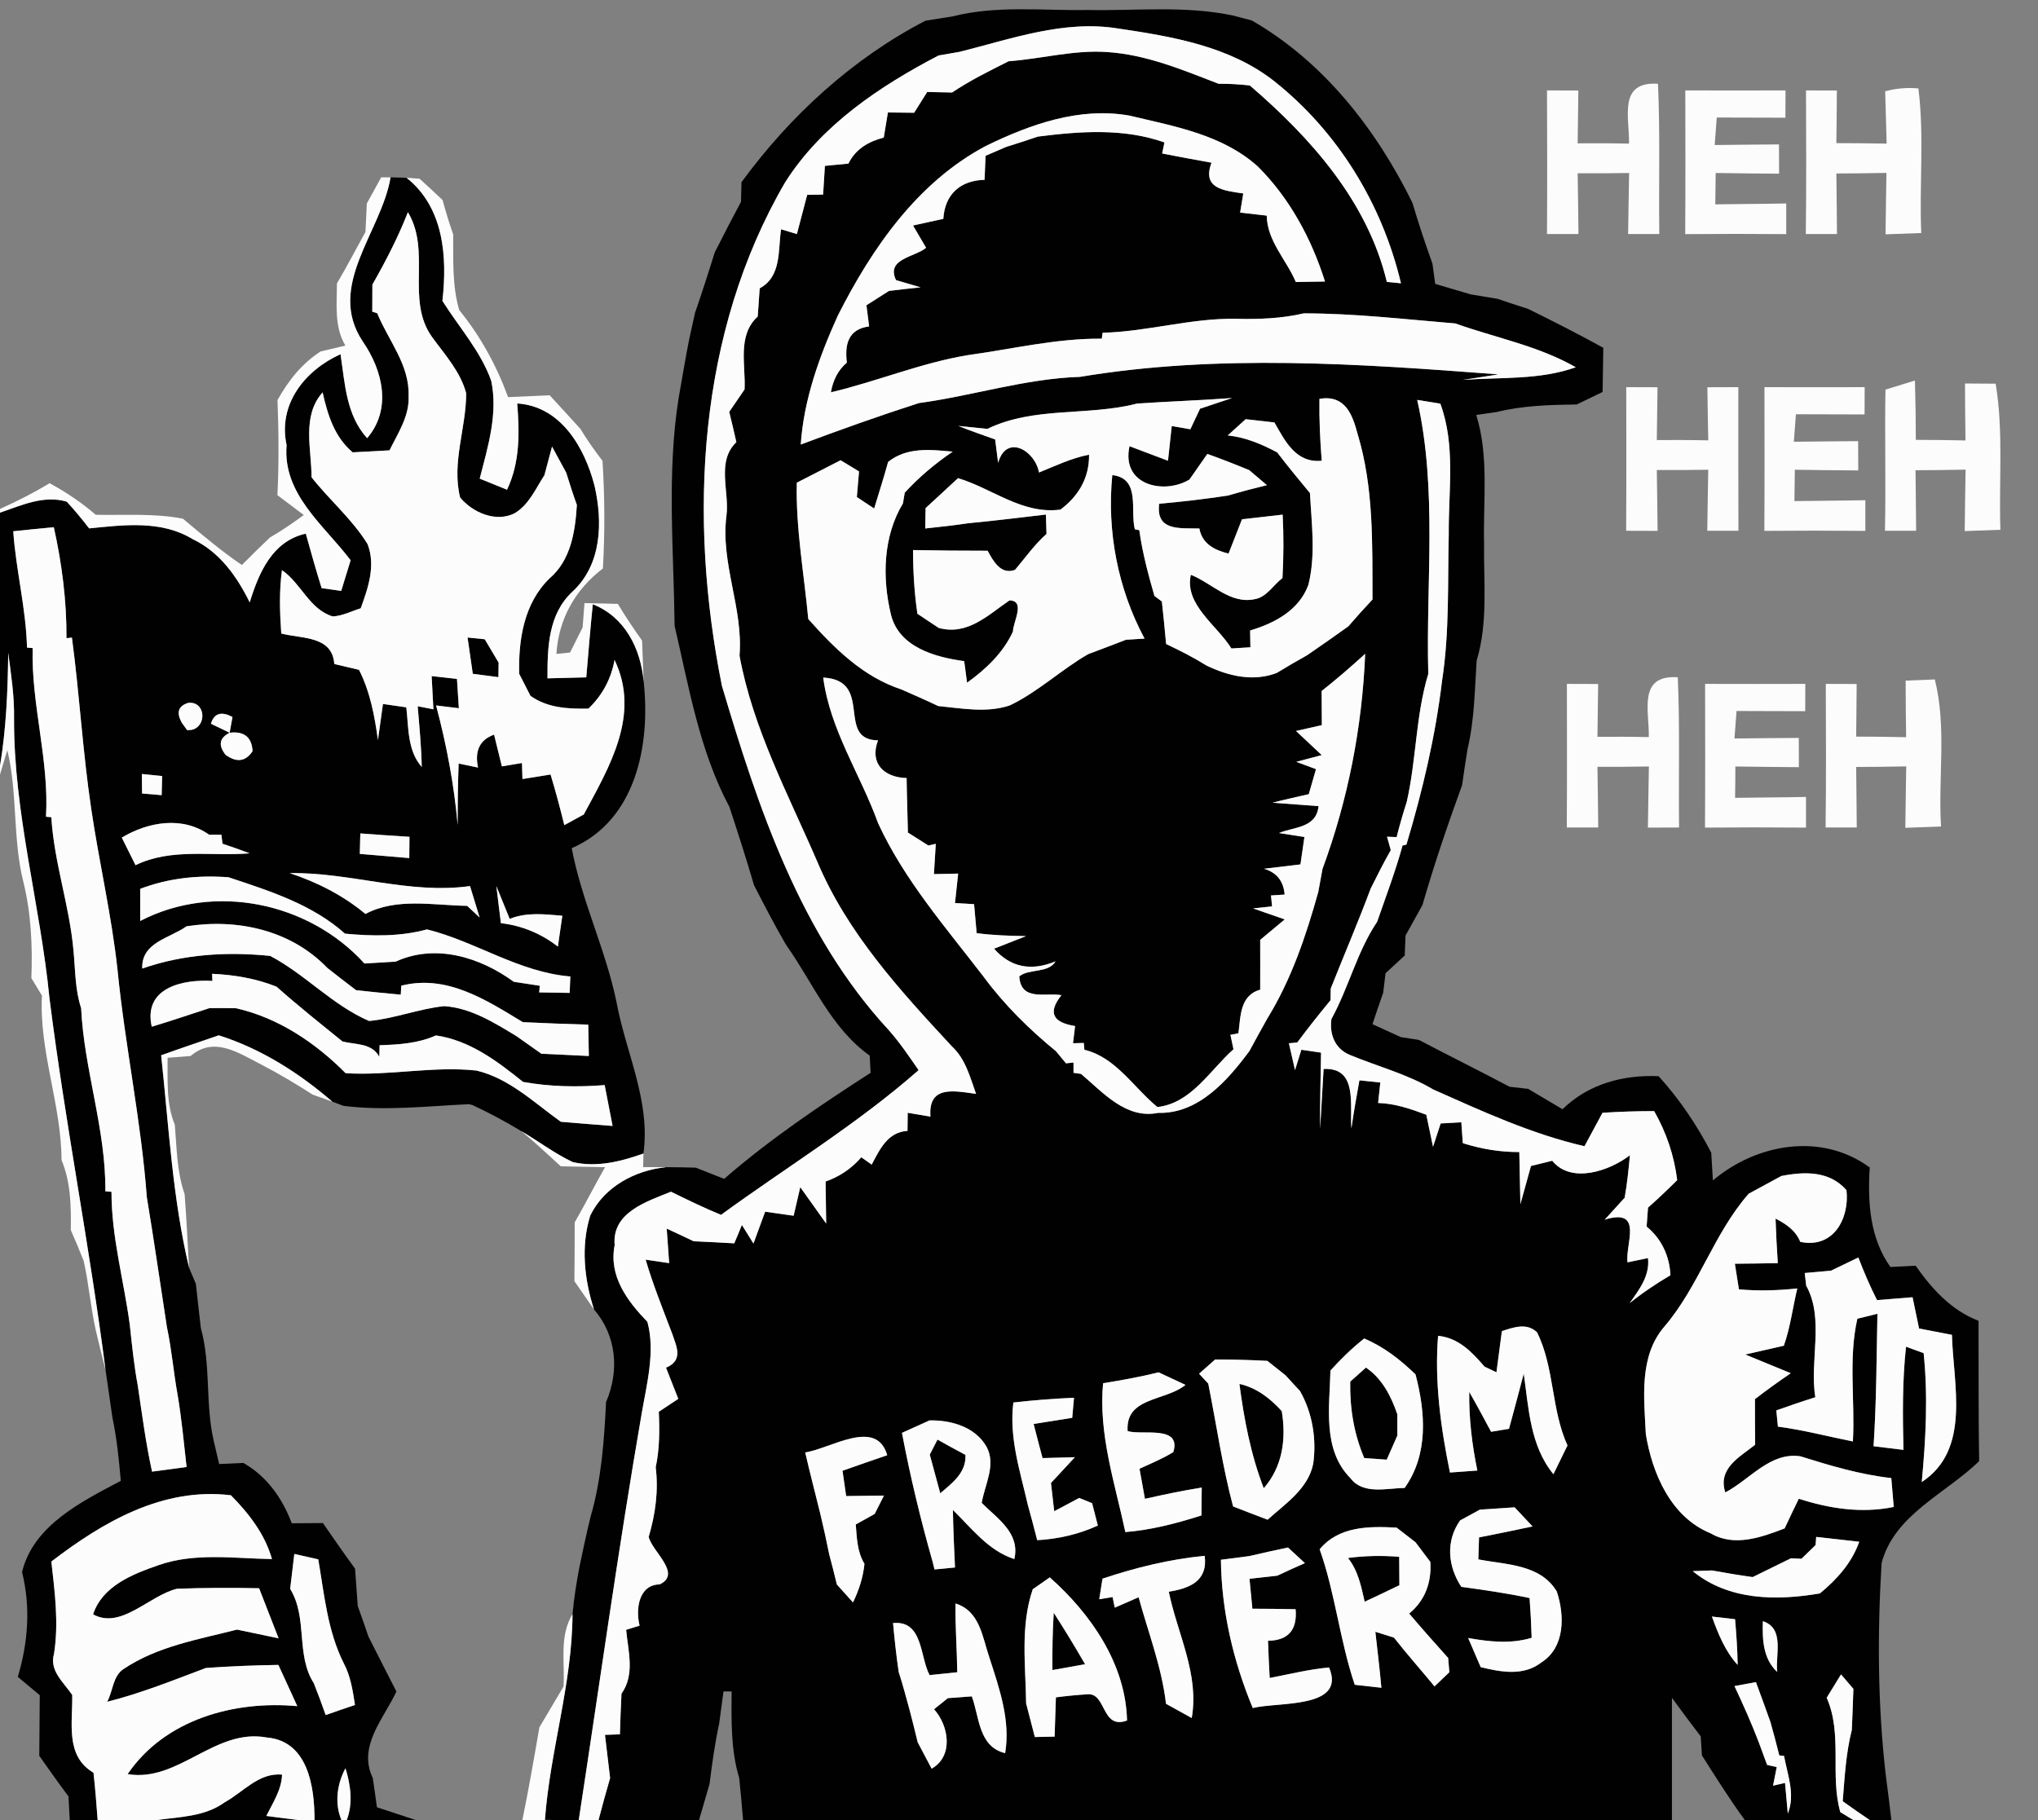 <?xml version="1.0" encoding="UTF-8" ?>
<!DOCTYPE svg PUBLIC "-//W3C//DTD SVG 1.1//EN" "http://www.w3.org/Graphics/SVG/1.1/DTD/svg11.dtd">
<svg width="206pt" height="184pt" viewBox="0 0 206 184" version="1.1" xmlns="http://www.w3.org/2000/svg">
<rect x="0" y="0" width="206" height="184" fill="#808080" stroke="none"/>
<g id="#010101ff">
<path fill="#010101" opacity="1.00" d=" M 96.28 1.66 C 100.75 0.52 105.39 1.09 109.94 1.01 C 114.85 1.11 119.83 0.54 124.67 1.58 C 125.14 1.71 126.07 1.95 126.53 2.07 C 133.79 6.24 139.13 13.09 142.77 20.51 C 143.38 22.58 144.06 24.62 144.79 26.65 C 144.86 27.16 145.00 28.19 145.07 28.70 C 146.27 29.05 147.46 29.40 148.65 29.76 C 149.56 29.91 150.46 30.06 151.37 30.21 C 152.40 30.56 153.42 30.90 154.46 31.23 C 157.02 32.49 159.56 33.78 162.06 35.16 C 162.03 36.65 162.01 38.14 161.99 39.63 C 161.34 39.95 160.03 40.57 159.38 40.89 C 156.65 40.93 153.91 41.00 151.26 41.66 C 150.75 41.73 149.73 41.88 149.22 41.95 C 150.53 46.18 149.90 50.64 150.01 54.98 C 149.96 58.91 150.42 62.95 149.26 66.78 C 149.06 69.77 149.04 72.79 148.34 75.72 C 148.14 76.94 147.96 78.15 147.79 79.37 C 146.33 83.38 144.96 87.41 143.78 91.50 C 143.21 92.53 142.64 93.55 142.07 94.58 C 142.05 95.08 142.01 96.09 141.99 96.60 C 141.50 97.05 140.53 97.94 140.05 98.39 C 139.99 98.88 139.87 99.87 139.81 100.37 C 139.44 101.42 139.08 102.48 138.73 103.54 C 139.45 103.87 140.87 104.52 141.59 104.85 C 142.04 104.92 142.95 105.06 143.41 105.13 C 146.46 106.73 149.55 108.26 152.59 109.87 C 153.06 109.93 154.00 110.03 154.46 110.08 C 155.62 110.77 156.78 111.45 157.94 112.14 C 160.57 109.58 164.05 108.65 167.65 108.80 C 169.77 111.13 171.52 113.74 172.97 116.53 C 173.01 117.24 173.10 118.64 173.14 119.34 C 177.55 115.61 184.12 114.45 188.99 118.03 C 188.78 121.54 188.98 125.13 191.08 128.09 C 191.72 128.06 192.99 127.99 193.63 127.96 C 195.28 130.31 197.23 132.47 199.99 133.53 C 200.01 138.26 199.97 142.99 200.05 147.72 C 196.68 151.01 191.48 153.12 190.19 158.02 C 189.76 165.17 189.79 172.39 190.62 179.52 C 190.82 181.01 191.00 182.50 191.18 184.00 L 188.98 184.00 C 188.06 183.38 187.16 182.74 186.26 182.10 C 186.46 179.68 186.58 177.25 187.18 174.90 C 187.24 173.51 187.30 172.12 187.34 170.74 C 187.03 170.37 186.40 169.65 186.09 169.28 C 185.60 170.07 185.12 170.85 184.64 171.64 C 186.27 175.34 184.95 179.47 186.02 183.21 L 187.33 184.00 L 176.36 184.00 C 174.82 181.89 173.43 179.67 172.03 177.47 C 172.00 176.99 171.94 176.03 171.91 175.55 C 170.92 174.26 169.96 172.96 169.00 171.65 C 169.00 175.77 169.00 179.88 169.00 184.00 L 75.11 184.00 C 74.99 182.58 74.87 181.17 74.72 179.76 C 73.86 176.92 73.93 173.93 73.95 171.00 L 73.13 171.00 C 72.99 172.09 72.84 173.18 72.69 174.28 C 72.25 176.28 71.98 178.32 71.72 180.36 C 71.36 181.57 71.01 182.78 70.66 184.00 L 60.50 184.00 C 60.87 182.58 61.26 181.17 61.67 179.76 C 61.50 178.30 61.32 176.85 61.15 175.39 C 61.53 175.38 62.28 175.36 62.66 175.34 C 62.70 173.97 62.75 172.60 62.82 171.23 C 64.20 169.28 63.49 166.94 63.29 164.77 C 63.63 164.66 64.31 164.46 64.65 164.35 C 64.23 162.68 64.56 160.21 66.68 160.18 C 68.97 159.09 65.90 156.86 65.57 155.37 C 66.25 153.08 66.57 150.72 66.28 148.34 C 66.67 146.49 66.68 144.61 66.59 142.73 C 67.08 142.41 68.07 141.75 68.56 141.42 C 68.25 140.63 67.63 139.06 67.32 138.27 C 69.16 137.51 68.32 136.01 67.95 134.85 C 67.01 132.37 66.01 129.90 65.26 127.35 C 65.86 127.44 67.05 127.61 67.64 127.70 C 67.58 126.83 67.46 125.08 67.39 124.21 C 68.31 124.63 69.21 125.06 70.12 125.49 C 71.49 125.55 72.86 125.62 74.22 125.70 C 74.42 125.24 74.80 124.31 74.99 123.84 L 76.16 125.72 C 76.46 124.92 77.05 123.31 77.34 122.50 C 78.06 122.61 79.50 122.81 80.22 122.91 C 80.39 122.19 80.72 120.74 80.89 120.02 C 81.54 120.94 82.85 122.78 83.51 123.70 C 83.49 122.63 83.46 120.51 83.45 119.45 C 84.87 118.95 86.07 118.14 87.06 117.00 C 87.32 117.19 87.85 117.56 88.11 117.74 C 88.93 116.20 89.72 114.45 91.73 114.33 C 91.73 113.88 91.75 112.96 91.75 112.50 C 92.33 112.60 93.47 112.79 94.05 112.89 C 93.81 109.70 96.41 110.28 98.66 110.59 C 98.05 108.89 97.59 107.05 96.22 105.79 C 90.99 100.15 85.66 94.34 82.63 87.16 C 79.69 80.34 76.10 73.66 74.75 66.29 C 75.14 61.48 72.81 56.95 73.43 52.14 C 73.75 49.67 72.38 46.67 74.43 44.70 C 74.20 43.67 73.96 42.66 73.71 41.64 C 74.23 40.88 74.74 40.13 75.26 39.37 C 75.39 36.90 74.49 33.92 76.59 32.00 C 76.65 31.05 76.72 30.10 76.79 29.15 C 79.02 27.94 78.63 25.30 78.95 23.18 C 79.35 23.30 80.15 23.54 80.55 23.66 C 80.81 22.67 81.33 20.69 81.59 19.70 C 81.99 19.69 82.79 19.68 83.20 19.67 C 83.24 18.94 83.33 17.49 83.38 16.77 C 83.98 16.71 85.16 16.60 85.76 16.54 C 86.47 15.07 87.80 14.30 89.33 13.91 C 89.44 13.27 89.65 12.00 89.75 11.37 C 90.41 11.38 91.74 11.39 92.40 11.40 C 92.73 10.87 93.39 9.82 93.72 9.30 C 94.35 9.31 95.61 9.34 96.24 9.35 C 98.05 8.13 100.01 7.17 101.96 6.19 C 105.27 5.95 108.54 5.03 111.89 5.26 C 115.84 5.51 119.53 7.06 123.18 8.47 C 124.23 8.46 125.28 8.52 126.33 8.64 C 132.49 13.93 138.24 20.38 140.18 28.50 C 140.53 28.53 141.25 28.61 141.61 28.64 C 139.71 20.63 135.25 13.33 128.79 8.20 C 124.29 4.67 118.50 3.69 113.00 2.88 C 107.54 1.99 102.21 3.94 97.00 5.24 C 96.47 5.34 95.41 5.52 94.87 5.61 C 88.91 8.72 83.04 12.64 79.37 18.42 C 70.48 33.67 69.56 52.35 72.97 69.33 C 76.64 81.70 80.91 94.50 89.85 104.16 C 90.96 105.42 91.90 106.81 92.85 108.19 C 86.65 113.65 79.54 117.96 72.88 122.82 C 71.16 122.11 69.49 121.30 67.82 120.48 C 65.39 121.47 61.83 122.56 62.13 125.88 C 61.51 129.02 63.41 131.53 65.44 133.64 C 66.25 136.63 65.38 139.89 64.86 142.91 C 62.50 156.57 60.60 170.30 58.50 184.00 L 55.99 184.00 L 55.08 183.99 C 55.60 176.99 57.84 170.23 57.87 163.19 C 58.02 161.55 58.28 159.92 58.59 158.31 C 58.94 156.65 59.29 155.00 59.69 153.36 C 60.79 149.58 61.07 145.66 61.26 141.75 C 62.62 138.58 62.33 135.04 60.04 132.38 C 59.06 129.34 58.70 126.00 59.66 122.90 C 61.07 119.98 64.19 118.32 67.32 118.00 C 68.33 118.00 69.33 118.02 70.33 118.05 C 71.28 118.43 72.24 118.81 73.20 119.18 C 77.80 115.18 82.88 111.76 88.00 108.46 C 87.98 108.02 87.93 107.15 87.91 106.72 C 84.03 103.97 82.19 99.40 79.53 95.63 L 79.43 95.48 L 79.35 95.34 C 78.24 93.42 77.22 91.45 76.21 89.48 C 75.44 86.83 74.59 84.20 73.73 81.58 C 70.70 75.91 69.64 69.47 68.19 63.28 C 68.10 55.62 67.39 47.86 68.59 40.28 C 68.95 38.29 69.26 36.30 69.66 34.32 C 69.86 33.42 70.06 32.53 70.25 31.64 C 70.95 29.61 71.61 27.57 72.24 25.53 C 73.11 23.81 73.99 22.10 74.90 20.40 C 74.91 19.90 74.94 18.91 74.95 18.42 C 79.85 11.72 86.16 5.92 93.55 2.09 C 94.46 1.95 95.37 1.81 96.28 1.66 M 99.68 14.74 C 92.76 18.39 88.14 25.08 84.69 31.90 C 82.82 36.04 81.25 40.37 80.94 44.94 C 84.89 43.46 88.86 42.04 92.88 40.75 C 98.34 40.01 103.63 38.28 109.16 38.10 C 123.16 35.77 137.41 36.78 151.47 37.85 C 150.57 37.99 148.77 38.27 147.87 38.41 C 151.68 38.12 155.61 38.44 159.28 37.13 C 155.49 34.96 151.17 34.15 147.10 32.70 C 142.01 32.28 136.91 31.68 131.79 31.68 C 129.55 32.20 127.26 32.29 124.98 32.23 C 120.42 32.14 116.00 33.53 111.45 33.64 L 111.37 34.24 C 106.80 34.20 102.35 35.28 97.86 35.90 C 93.11 36.68 88.66 38.56 83.99 39.66 C 84.19 38.48 84.68 37.44 85.60 36.66 C 85.38 34.86 85.70 33.28 87.85 33.00 C 87.78 32.47 87.64 31.40 87.58 30.86 C 88.15 30.50 89.29 29.77 89.86 29.41 C 90.92 29.28 91.98 29.16 93.05 29.05 C 92.43 28.87 91.19 28.50 90.57 28.32 C 89.53 26.15 92.46 26.01 93.61 25.05 C 93.28 24.49 92.62 23.36 92.29 22.80 C 93.05 22.63 94.58 22.29 95.35 22.13 C 95.50 19.65 97.06 18.24 99.52 18.18 C 99.55 17.57 99.60 16.36 99.62 15.75 C 100.14 15.53 101.19 15.07 101.71 14.85 C 102.78 14.52 103.85 14.17 104.91 13.81 C 109.15 13.27 113.59 12.94 117.70 14.40 L 117.47 15.52 C 119.13 15.84 120.79 16.15 122.46 16.45 C 121.47 19.07 123.70 19.27 125.67 19.56 C 125.59 20.04 125.43 21.01 125.35 21.49 C 126.02 21.57 127.37 21.72 128.04 21.80 C 128.09 24.39 130.02 26.24 130.98 28.51 C 131.72 28.50 133.19 28.47 133.93 28.46 C 132.57 24.15 130.37 20.06 127.16 16.85 C 123.55 13.59 118.68 12.77 114.13 11.68 C 109.09 10.80 104.14 12.57 99.68 14.74 M 114.93 40.80 C 109.97 42.09 104.55 41.06 99.80 43.36 C 99.07 43.29 97.60 43.14 96.87 43.06 C 98.09 43.56 99.35 43.98 100.59 44.43 C 100.69 45.22 100.79 46.01 100.89 46.80 C 101.72 43.82 104.64 45.56 105.02 47.77 C 106.68 47.10 108.30 46.31 110.08 45.97 C 110.12 48.31 109.00 50.17 107.19 51.52 C 103.34 52.03 100.32 49.39 96.84 48.34 C 95.74 49.35 94.65 50.36 93.56 51.37 C 93.55 51.89 93.53 52.91 93.52 53.43 C 94.97 53.27 96.42 53.12 97.86 52.90 C 100.49 52.65 103.10 52.33 105.72 52.02 C 105.74 52.51 105.76 53.49 105.78 53.98 C 104.57 55.05 103.64 56.38 102.60 57.61 C 101.16 58.15 100.39 56.71 99.83 55.68 C 97.31 55.68 94.80 55.66 92.29 55.61 C 92.29 57.76 92.42 59.92 92.73 62.05 C 93.27 62.41 94.34 63.13 94.88 63.48 C 97.80 64.28 99.85 62.19 102.04 60.70 C 103.69 60.73 102.40 62.88 102.39 63.84 C 101.41 65.99 99.65 67.66 97.75 69.02 C 97.68 68.47 97.53 67.38 97.46 66.84 C 94.53 66.44 90.88 65.44 90.06 62.15 C 89.16 58.43 89.25 54.24 91.27 50.89 C 91.32 50.62 91.40 50.08 91.45 49.81 C 92.89 48.24 94.53 46.86 96.30 45.66 C 94.04 45.45 91.67 45.18 89.77 46.70 C 89.34 48.28 88.83 49.84 88.36 51.41 C 87.92 51.12 87.05 50.54 86.61 50.25 C 86.66 49.60 86.77 48.31 86.83 47.66 C 86.36 47.38 85.43 46.81 84.97 46.53 C 83.49 47.28 82.01 48.04 80.54 48.80 C 80.43 53.43 81.27 57.99 81.70 62.58 C 84.34 65.55 87.24 68.43 91.11 69.70 C 92.35 70.25 93.60 70.79 94.83 71.38 C 97.22 71.61 99.71 72.10 102.06 71.32 C 104.93 69.95 107.25 67.71 110.00 66.13 C 111.28 65.65 112.55 65.17 113.81 64.68 C 114.28 64.65 115.22 64.59 115.69 64.56 C 112.99 59.52 111.87 53.72 112.43 48.03 C 115.33 48.37 114.21 51.59 114.71 53.51 L 115.16 53.60 C 115.47 55.86 116.06 58.06 116.69 60.25 L 117.44 60.81 C 117.60 62.24 117.74 63.68 117.87 65.11 C 119.27 65.77 120.65 66.47 121.96 67.29 C 124.17 68.35 126.65 68.94 129.04 68.04 C 130.05 67.42 131.08 66.83 132.11 66.25 C 133.51 65.29 134.90 64.32 136.28 63.33 C 137.08 62.40 137.90 61.50 138.73 60.61 C 138.71 55.01 138.87 49.30 137.23 43.89 C 136.69 41.84 135.94 39.90 133.37 40.32 C 133.34 42.41 133.43 44.50 133.60 46.58 C 130.99 46.84 129.90 44.60 128.82 42.71 C 127.85 42.60 126.88 42.48 125.91 42.38 C 125.46 42.79 124.55 43.61 124.10 44.02 C 125.88 44.21 127.54 44.90 129.10 45.74 C 130.17 47.14 131.29 48.50 132.41 49.85 C 132.57 52.93 133.01 56.09 132.25 59.13 C 131.31 61.70 128.83 63.01 126.36 63.74 C 126.37 64.17 126.39 65.02 126.39 65.44 C 125.91 65.47 124.95 65.53 124.47 65.56 C 123.02 63.21 119.69 61.12 120.37 58.11 C 122.52 58.96 124.35 61.12 126.85 60.57 C 128.05 60.36 128.71 59.13 129.63 58.44 C 129.75 56.31 129.76 54.17 129.65 52.03 C 128.28 52.18 126.90 52.34 125.54 52.50 C 125.08 53.66 124.63 54.81 124.18 55.97 C 122.77 55.61 121.52 55.00 121.23 53.43 C 119.26 53.38 116.81 53.72 117.17 50.93 C 119.50 50.72 121.82 50.45 124.13 50.10 C 125.43 49.71 126.74 49.37 128.06 49.05 C 127.61 48.67 126.71 47.91 126.27 47.53 C 124.87 46.95 123.46 46.40 122.04 45.89 C 121.44 46.75 120.83 47.62 120.23 48.48 C 117.69 50.02 113.30 49.09 114.17 45.11 C 115.14 45.47 117.09 46.21 118.06 46.58 C 118.15 45.70 118.35 43.94 118.44 43.07 C 118.91 43.15 119.85 43.32 120.32 43.40 C 120.56 42.88 121.05 41.84 121.30 41.32 L 124.54 40.24 C 121.33 40.48 118.13 40.58 114.93 40.80 M 143.25 40.43 C 145.31 49.55 144.12 58.89 144.37 68.13 C 143.09 72.34 143.17 76.81 142.19 81.08 C 141.81 82.26 141.47 83.44 141.17 84.63 L 140.20 84.59 C 140.30 84.93 140.49 85.61 140.58 85.95 C 139.86 87.21 139.20 88.52 138.55 89.83 C 137.28 93.23 135.85 96.56 134.51 99.94 C 134.51 100.24 134.50 100.83 134.49 101.12 C 133.34 102.52 132.21 103.93 131.13 105.39 L 130.28 105.47 C 130.43 106.15 130.74 107.51 130.90 108.19 C 131.06 107.68 131.38 106.65 131.54 106.13 L 133.53 106.42 C 133.49 108.99 133.42 111.55 133.43 114.12 C 133.57 112.10 133.66 110.08 133.79 108.07 C 137.28 107.90 136.41 111.73 136.60 114.08 C 136.83 112.45 137.12 110.83 137.41 109.22 L 139.52 109.44 C 139.47 109.96 139.36 110.99 139.30 111.51 C 141.00 111.56 142.60 112.11 144.17 112.70 C 144.34 113.51 144.68 115.13 144.85 115.94 C 145.11 115.15 145.36 114.37 145.62 113.58 C 146.14 113.55 147.18 113.49 147.71 113.46 C 147.75 113.99 147.82 115.04 147.86 115.57 C 149.71 116.16 151.62 116.48 153.57 116.47 C 153.59 117.78 153.65 120.42 153.68 121.74 L 154.75 117.88 C 155.28 117.75 156.36 117.48 156.90 117.35 C 158.82 119.73 162.74 118.36 164.75 116.79 C 164.62 118.23 164.47 119.67 164.22 121.09 C 163.72 121.64 162.70 122.75 162.20 123.31 C 166.20 122.06 164.25 125.84 164.51 127.62 C 165.03 127.51 166.06 127.30 166.58 127.19 C 166.78 129.00 165.67 130.40 164.72 131.75 C 166.02 130.70 167.42 129.77 168.85 128.92 C 168.75 126.97 167.95 125.25 166.44 124.00 C 166.48 123.36 166.53 122.73 166.58 122.09 C 167.59 121.20 168.57 120.26 169.53 119.31 C 169.23 116.84 168.43 114.48 167.20 112.33 C 165.46 112.33 163.72 112.39 161.98 112.50 C 161.37 113.63 160.77 114.75 160.16 115.88 C 154.84 114.66 149.85 112.36 144.88 110.15 C 142.22 108.57 139.22 107.81 136.39 106.63 C 134.91 105.99 134.37 104.54 134.58 103.02 C 136.33 99.84 137.16 96.23 139.20 93.19 C 140.09 90.63 141.05 88.09 141.77 85.48 L 142.16 85.39 C 143.79 79.95 145.10 74.41 145.77 68.77 C 146.52 63.89 146.32 58.93 146.44 54.01 C 146.40 49.61 147.15 45.04 145.59 40.81 C 145.01 40.72 143.83 40.53 143.25 40.43 M 133.59 69.86 C 133.60 70.73 133.61 72.45 133.61 73.31 C 132.74 73.51 131.87 73.71 131.00 73.90 C 131.65 74.51 132.95 75.73 133.60 76.34 C 132.96 76.51 131.67 76.85 131.03 77.02 C 131.53 77.20 132.52 77.57 133.02 77.76 C 132.84 78.39 132.47 79.65 132.29 80.29 C 131.06 80.57 129.84 80.84 128.63 81.15 C 129.79 81.24 132.12 81.41 133.28 81.50 C 133.05 83.74 130.79 83.58 129.28 84.22 C 129.92 84.32 131.21 84.52 131.85 84.62 C 131.75 85.31 131.55 86.69 131.45 87.39 C 130.53 87.50 128.69 87.72 127.77 87.83 C 129.05 88.21 129.74 89.08 129.85 90.44 L 128.47 90.53 L 128.58 91.63 C 128.10 91.69 127.14 91.79 126.66 91.84 C 127.46 92.12 129.06 92.67 129.86 92.95 C 129.24 93.47 128.00 94.50 127.38 95.02 C 127.38 96.70 127.39 98.38 127.38 100.05 C 125.32 100.64 125.41 102.74 125.18 104.46 L 124.37 104.62 C 124.45 104.98 124.60 105.71 124.68 106.08 C 122.29 108.20 120.43 111.53 116.99 111.92 C 114.58 109.95 112.80 106.90 109.61 106.13 L 109.55 105.44 L 108.46 105.47 C 108.51 105.04 108.61 104.17 108.67 103.73 C 106.37 103.37 105.91 102.34 107.29 100.61 C 105.73 100.32 103.18 101.28 103.03 98.71 C 104.00 97.90 105.96 98.43 106.70 97.19 C 104.20 98.22 102.13 97.79 100.48 95.91 C 101.29 95.59 102.91 94.96 103.71 94.64 C 102.05 94.61 100.37 94.56 98.72 94.34 C 98.65 93.61 98.52 92.14 98.46 91.41 C 97.98 91.38 97.01 91.32 96.53 91.30 C 96.61 90.55 96.77 89.07 96.85 88.32 C 96.24 88.33 95.01 88.36 94.40 88.37 C 94.45 87.60 94.55 86.08 94.59 85.31 L 93.84 85.48 C 93.32 85.15 92.29 84.49 91.77 84.17 C 91.74 82.33 91.66 80.49 91.64 78.66 C 89.33 78.60 87.87 77.15 88.75 74.85 C 84.42 74.79 88.39 68.79 83.21 68.50 C 83.90 73.81 86.98 78.29 88.76 83.23 C 91.41 88.98 95.62 93.79 99.44 98.77 C 101.52 101.59 104.03 104.06 106.74 106.28 C 106.99 106.58 107.50 107.20 107.75 107.50 L 108.51 107.42 L 108.51 108.46 L 109.27 108.57 C 111.48 110.44 113.82 113.17 117.06 112.51 C 121.12 112.63 124.08 109.24 126.29 106.26 C 126.88 105.16 127.49 104.06 128.10 102.97 C 130.53 99.02 132.01 94.62 133.25 90.18 C 133.36 89.60 133.58 88.42 133.68 87.84 C 136.25 80.88 137.69 73.51 137.99 66.10 C 136.56 67.40 135.11 68.66 133.59 69.86 M 180.06 118.89 C 178.96 119.49 177.86 120.09 176.76 120.68 C 173.21 124.73 171.72 130.04 168.24 134.11 C 165.65 137.11 166.18 141.32 166.36 144.99 C 167.01 148.99 168.91 153.40 172.92 155.02 C 175.30 156.42 178.04 155.42 180.39 154.52 C 180.86 153.52 181.33 152.52 181.82 151.52 C 184.92 152.52 188.19 153.02 191.42 152.35 C 191.36 151.62 191.23 150.16 191.17 149.43 C 188.02 149.08 184.99 148.17 181.98 147.23 C 178.92 146.77 176.87 149.60 174.39 150.88 C 173.61 148.46 175.82 147.32 177.41 146.06 C 177.39 144.52 177.39 142.99 177.39 141.45 C 178.57 140.54 179.78 139.67 181.01 138.83 C 179.86 138.36 177.56 137.41 176.41 136.94 C 177.38 136.72 179.34 136.27 180.31 136.05 C 180.97 134.17 181.21 132.18 181.67 130.26 C 179.71 130.47 177.73 130.53 175.77 130.35 C 175.63 129.49 175.50 128.62 175.36 127.76 C 176.81 127.75 178.26 127.73 179.70 127.70 C 179.60 126.20 179.52 124.70 179.47 123.20 C 180.52 123.73 181.50 124.39 181.97 125.55 C 185.32 126.26 186.96 123.19 186.64 120.32 C 184.92 118.36 182.41 118.43 180.06 118.89 M 185.08 128.46 C 184.41 128.52 183.08 128.64 182.42 128.70 L 182.57 129.98 C 184.43 133.33 182.89 137.55 183.49 141.26 C 182.17 141.67 180.86 142.13 179.55 142.59 C 179.59 143.00 179.67 143.82 179.71 144.23 C 182.27 144.56 184.76 145.23 187.29 145.73 C 187.52 141.60 186.82 137.39 187.74 133.32 C 188.25 133.20 189.27 132.95 189.77 132.82 C 189.68 137.29 189.67 141.75 189.38 146.21 C 190.14 146.30 191.65 146.49 192.40 146.58 C 192.32 143.10 192.28 139.61 192.66 136.15 L 194.44 136.80 C 194.89 141.13 194.66 145.50 194.25 149.83 C 199.25 146.56 197.43 139.94 197.30 134.95 C 196.19 134.74 195.08 134.53 193.98 134.31 C 193.81 133.52 193.48 131.94 193.32 131.15 C 192.12 131.24 190.92 131.34 189.73 131.44 C 189.02 130.04 188.40 128.59 187.84 127.13 C 187.15 127.46 185.77 128.13 185.08 128.46 M 151.81 134.57 C 151.62 135.96 151.44 137.35 151.26 138.74 C 150.96 138.59 150.35 138.30 150.05 138.16 C 148.79 136.69 147.42 135.25 145.36 135.05 C 144.99 139.69 145.63 144.33 146.56 148.87 C 147.48 148.81 148.40 148.74 149.33 148.67 C 148.79 146.05 148.47 143.39 148.51 140.72 C 149.28 142.05 149.99 143.40 150.72 144.75 L 152.53 144.45 C 153.04 142.59 153.53 140.73 154.02 138.87 C 154.52 142.37 154.66 146.17 157.02 149.04 C 157.38 148.31 158.09 146.86 158.44 146.13 C 156.78 142.50 157.14 138.26 155.36 134.69 C 154.30 133.69 152.99 134.20 151.81 134.57 M 134.48 138.56 C 134.40 142.23 133.64 146.55 136.50 149.44 C 137.78 151.14 140.17 150.45 141.98 150.43 C 144.40 147.02 144.09 142.80 143.08 138.95 C 141.55 137.47 139.87 136.15 137.89 135.32 C 136.66 136.30 135.53 137.39 134.48 138.56 M 122.83 137.44 C 122.42 137.80 121.60 138.52 121.20 138.88 C 121.43 139.13 121.90 139.63 122.13 139.88 C 122.96 144.02 123.55 148.21 124.64 152.30 C 125.80 152.75 126.96 153.20 128.13 153.64 C 129.92 152.02 132.23 150.52 132.74 147.98 C 133.09 145.46 132.66 142.86 131.41 140.64 C 131.04 140.24 130.31 139.44 129.94 139.04 C 129.48 138.68 128.56 137.94 128.10 137.58 C 126.35 137.49 124.59 137.44 122.83 137.44 M 111.50 139.84 C 111.02 144.98 112.69 149.93 113.75 154.89 C 116.38 154.68 118.93 154.01 121.44 153.21 C 121.45 152.27 121.46 151.33 121.47 150.39 C 119.54 150.70 117.63 151.10 115.73 151.53 C 115.55 150.51 115.37 149.50 115.18 148.49 C 116.33 147.95 117.52 147.48 118.60 146.80 C 119.44 144.03 115.41 145.14 113.98 144.68 C 113.74 141.22 117.78 141.68 119.83 140.01 C 119.15 139.70 117.79 139.06 117.11 138.74 C 115.26 139.20 113.38 139.54 111.50 139.84 M 102.43 141.79 C 101.98 145.34 103.12 148.76 103.90 152.17 C 104.23 153.35 104.54 154.52 104.84 155.71 C 106.96 155.59 109.03 155.12 110.97 154.23 C 110.83 153.67 110.54 152.54 110.39 151.97 L 109.08 151.44 C 108.24 151.89 107.41 152.34 106.56 152.78 C 106.45 151.83 106.34 150.87 106.23 149.93 C 106.84 149.27 108.05 147.97 108.65 147.32 C 107.83 147.34 106.20 147.38 105.38 147.41 C 105.07 146.26 104.77 145.11 104.48 143.96 C 105.78 143.75 107.08 143.55 108.38 143.34 C 108.43 142.83 108.52 141.82 108.56 141.31 C 106.51 141.40 104.46 141.56 102.43 141.79 M 91.17 144.86 C 92.00 149.25 93.05 153.60 94.27 157.90 L 94.46 158.67 L 96.53 158.47 C 96.44 156.53 96.35 154.60 96.32 152.66 C 98.23 154.51 99.89 156.77 102.53 157.62 C 103.13 154.97 100.83 153.55 99.23 151.94 C 99.54 150.08 100.72 148.09 99.71 146.25 C 98.57 144.25 96.13 143.56 93.96 143.60 C 93.26 143.91 91.87 144.54 91.17 144.86 M 81.39 146.84 C 81.87 148.93 82.42 151.01 82.93 153.10 C 83.25 154.45 83.55 155.80 83.82 157.16 C 84.09 158.17 84.35 159.17 84.59 160.19 C 85.00 160.64 85.81 161.55 86.22 162.00 C 86.82 160.77 87.24 159.47 87.38 158.10 C 86.64 156.89 86.61 155.48 86.50 154.12 C 86.98 153.86 87.93 153.33 88.41 153.06 L 89.35 151.20 C 88.39 151.21 86.48 151.24 85.53 151.25 C 85.40 150.40 85.28 149.54 85.16 148.69 C 86.67 148.16 88.17 147.63 89.68 147.12 C 88.59 143.32 83.97 146.45 81.39 146.84 M 149.59 152.62 C 149.09 152.89 148.09 153.44 147.59 153.71 C 146.11 155.80 146.34 158.35 147.71 160.43 C 150.02 160.74 152.33 161.08 154.61 161.56 C 154.71 162.89 154.78 164.24 154.82 165.58 C 152.70 166.22 150.54 165.98 148.40 165.60 C 148.71 166.34 149.35 167.81 149.67 168.55 C 151.72 169.04 153.99 169.48 155.80 168.07 C 158.21 166.54 158.16 163.31 157.36 160.90 C 155.70 158.12 152.22 158.20 149.43 157.65 C 149.45 157.10 149.49 155.99 149.50 155.43 C 151.31 155.07 153.11 154.71 154.91 154.32 C 154.31 153.67 153.70 153.03 153.10 152.39 C 151.93 152.46 150.76 152.54 149.59 152.62 M 133.39 156.63 C 134.97 161.07 135.42 165.85 136.94 170.33 C 137.83 170.43 138.73 170.53 139.63 170.63 C 139.46 168.74 139.23 166.86 139.02 164.97 C 139.49 165.12 140.43 165.41 140.90 165.56 C 142.22 167.24 143.64 168.84 145.00 170.49 C 145.38 170.13 146.13 169.42 146.50 169.06 C 146.47 168.70 146.41 167.98 146.38 167.62 C 145.05 166.14 143.73 164.65 142.44 163.13 C 144.05 161.80 144.71 159.98 144.58 157.91 C 144.21 157.41 143.46 156.42 143.08 155.92 C 142.60 155.55 141.65 154.81 141.17 154.44 C 138.37 154.29 135.33 154.29 133.39 156.63 M 183.58 155.38 L 183.52 156.20 C 183.16 156.55 182.45 157.24 182.09 157.59 C 181.82 157.58 181.29 157.55 181.03 157.54 C 179.74 158.18 178.45 158.81 177.16 159.44 C 175.78 159.25 174.41 159.02 173.04 158.77 C 172.56 158.79 171.59 158.82 171.10 158.84 C 174.72 161.81 179.56 161.85 183.96 161.09 C 185.67 159.67 187.18 158.01 187.93 155.87 C 186.48 155.70 185.03 155.54 183.58 155.38 M 123.41 157.69 C 123.46 162.83 124.66 167.95 126.63 172.68 C 129.18 172.03 136.12 172.79 134.34 168.58 C 132.31 168.76 130.34 169.26 128.34 169.64 C 128.27 168.38 128.21 167.13 128.17 165.88 C 130.21 165.85 131.14 164.79 130.96 162.69 C 129.50 162.66 128.04 162.64 126.59 162.64 C 126.49 161.63 126.40 160.62 126.30 159.61 C 127.23 159.51 128.16 159.41 129.10 159.30 C 130.02 158.86 130.96 158.44 131.90 158.03 C 131.47 157.63 130.62 156.85 130.19 156.45 C 128.88 156.72 127.57 157.02 126.27 157.32 C 125.32 157.44 124.36 157.56 123.41 157.69 M 111.44 159.60 C 111.36 160.12 111.20 161.16 111.11 161.68 L 112.46 161.46 C 112.51 161.72 112.62 162.26 112.68 162.53 C 113.28 162.27 114.49 161.74 115.09 161.48 C 116.07 165.06 117.43 168.55 117.86 172.25 C 118.51 172.61 119.81 173.33 120.46 173.69 C 121.24 169.24 119.01 165.17 118.14 160.92 C 120.23 160.58 122.10 159.86 121.77 157.29 C 118.25 157.63 114.79 158.48 111.44 159.60 M 104.39 160.67 C 103.12 164.39 103.67 168.36 103.72 172.21 C 104.02 173.34 104.31 174.47 104.60 175.61 L 106.60 175.57 C 106.64 174.25 106.68 172.92 106.73 171.60 C 107.78 171.46 108.84 171.36 109.90 171.29 C 111.85 171.09 111.31 174.91 113.92 173.94 C 113.79 168.23 110.26 163.15 106.11 159.47 C 105.68 159.77 104.82 160.37 104.39 160.67 M 96.58 162.11 C 96.55 164.42 96.73 166.74 96.76 169.06 C 95.83 169.15 94.90 169.25 93.96 169.35 C 92.96 167.46 93.31 163.80 90.27 164.09 C 90.42 165.75 90.60 167.39 90.84 169.04 C 91.25 170.30 91.59 171.58 91.94 172.87 C 92.22 173.95 92.50 175.04 92.76 176.14 C 93.11 176.80 93.82 178.14 94.17 178.81 C 96.41 177.54 95.91 174.46 94.41 172.80 C 94.76 172.52 95.46 171.96 95.81 171.68 C 96.61 171.62 97.42 171.56 98.23 171.50 C 99.00 173.57 98.90 176.59 101.60 177.24 C 102.15 173.91 101.02 170.73 100.02 167.62 C 99.30 165.54 99.06 162.87 96.58 162.11 M 173.04 163.43 C 173.67 165.17 174.37 166.93 175.64 168.32 C 175.62 166.77 175.51 165.23 175.38 163.70 C 174.79 163.63 173.62 163.50 173.04 163.43 M 178.19 163.90 C 178.13 165.73 178.20 167.70 179.64 169.03 C 179.44 167.29 180.42 164.63 178.19 163.90 M 175.32 170.46 C 176.19 172.31 177.03 174.19 177.76 176.10 C 177.97 176.68 178.40 177.85 178.62 178.43 L 179.59 178.65 C 179.50 179.12 179.31 180.06 179.22 180.53 L 180.43 180.25 C 180.50 181.02 180.64 182.58 180.71 183.35 C 181.49 181.42 180.68 179.44 180.33 177.52 L 179.85 177.47 C 179.57 176.34 179.27 175.22 178.96 174.11 C 178.47 172.75 177.99 171.40 177.49 170.06 C 176.95 170.16 175.86 170.36 175.32 170.46 Z" />
<path fill="#010101" opacity="1.00" d=" M 39.48 17.93 C 39.89 17.94 40.69 17.96 41.09 17.97 C 44.88 20.99 45.22 25.96 44.72 30.42 C 46.39 33.08 48.58 35.49 49.65 38.49 C 50.36 41.82 49.31 45.18 48.49 48.39 C 49.18 48.67 50.56 49.23 51.25 49.51 C 52.56 46.76 52.52 43.76 52.28 40.79 C 56.69 41.07 59.09 45.24 60.09 49.09 C 60.94 52.77 60.83 57.06 57.88 59.80 C 55.41 62.08 55.33 65.46 55.34 68.58 C 56.65 68.55 57.96 68.52 59.26 68.48 C 59.47 66.01 59.67 63.55 59.92 61.09 C 63.17 62.37 64.76 65.57 65.06 68.89 C 65.76 75.26 64.32 82.92 57.79 85.75 C 58.79 91.08 61.23 96.01 62.32 101.33 C 63.26 106.44 65.77 111.28 65.04 116.62 C 62.75 117.43 60.31 118.05 57.88 117.48 C 56.05 116.61 54.44 115.38 52.70 114.36 C 51.10 113.39 49.45 112.51 47.76 111.72 C 47.67 111.70 47.49 111.65 47.40 111.63 C 43.18 111.83 38.94 112.33 34.72 111.80 C 34.44 111.70 33.88 111.49 33.60 111.38 C 30.22 108.47 26.39 106.02 22.11 104.67 C 20.17 105.34 18.22 105.99 16.29 106.69 C 17.06 113.86 17.44 121.13 19.11 128.17 C 19.28 128.58 19.63 129.39 19.80 129.80 C 19.97 131.28 20.12 132.77 20.30 134.26 C 21.34 137.99 20.73 141.94 21.61 145.70 C 21.75 146.28 22.02 147.43 22.15 148.01 C 22.76 147.98 23.99 147.93 24.60 147.90 C 26.98 149.26 28.54 151.47 29.49 154.00 C 30.54 153.99 31.59 153.98 32.64 153.98 C 33.71 155.53 34.78 157.07 35.89 158.59 C 35.98 159.85 36.07 161.10 36.16 162.36 C 36.53 163.39 36.89 164.41 37.24 165.45 C 38.17 167.30 39.12 169.16 40.07 171.01 C 38.79 173.75 36.13 176.55 37.68 179.75 C 37.83 180.73 37.96 181.72 38.10 182.71 C 39.40 183.14 40.70 183.57 42.01 184.00 L 35.05 184.00 C 35.70 182.32 35.44 180.44 34.92 178.77 C 34.07 180.34 33.80 182.32 34.51 184.00 L 31.79 184.00 C 31.80 180.65 31.13 176.01 26.97 175.66 C 21.72 174.68 18.03 180.23 12.90 179.36 C 16.66 173.83 23.67 171.90 30.05 172.49 C 29.42 171.10 28.78 169.71 28.14 168.32 C 25.70 168.36 23.25 168.45 20.81 168.63 C 17.52 169.87 14.24 171.19 10.83 172.05 C 11.42 170.99 11.39 169.46 12.48 168.74 C 15.90 166.44 20.04 165.75 23.96 164.75 C 25.36 165.05 26.76 165.34 28.16 165.63 C 27.51 163.94 26.85 162.26 26.19 160.57 C 23.42 160.51 20.65 160.52 17.89 160.62 C 15.08 161.30 12.24 164.77 9.41 163.21 C 10.34 160.35 13.40 159.14 16.01 158.24 C 19.69 156.94 23.67 157.56 27.49 157.62 C 26.77 155.08 25.16 153.02 23.34 151.17 C 16.47 150.33 10.42 153.86 5.19 157.87 C 5.54 160.97 5.95 164.09 5.46 167.20 C 4.96 168.91 6.45 170.09 7.30 171.36 C 7.36 174.17 6.56 177.51 9.45 179.22 C 9.63 180.81 9.75 182.40 9.87 184.00 L 7.05 184.00 C 7.01 183.40 6.95 182.20 6.92 181.61 C 5.91 180.26 4.94 178.89 3.97 177.51 C 3.99 175.47 4.00 173.43 4.02 171.38 C 3.46 170.92 2.36 170.00 1.80 169.53 C 2.84 166.06 3.11 162.48 2.23 158.94 C 3.35 154.22 8.25 151.81 12.21 149.71 C 12.02 147.56 11.81 145.41 11.36 143.30 C 11.12 141.70 10.91 140.10 10.67 138.51 C 9.05 125.94 6.58 113.49 5.00 100.91 C 4.07 91.44 1.37 82.18 1.42 72.60 C 1.46 70.39 1.12 68.19 0.83 66.00 C 0.79 69.83 0.63 73.65 0.00 77.43 L 0.00 51.83 C 2.15 51.10 4.43 50.02 6.75 50.72 C 7.54 51.58 8.29 52.48 9.01 53.42 C 12.51 53.07 16.31 52.57 19.48 54.51 C 22.19 55.79 23.96 58.29 25.24 60.90 C 26.16 57.92 27.52 54.70 30.91 53.95 C 31.42 55.79 31.94 57.63 32.51 59.46 C 33.01 59.53 33.99 59.67 34.49 59.74 C 34.73 58.97 35.21 57.41 35.44 56.64 C 32.76 53.09 28.55 49.97 28.97 45.00 C 28.07 40.86 30.83 37.43 34.42 35.81 C 34.87 38.77 34.98 41.95 37.11 44.30 C 39.64 41.34 38.68 37.43 36.66 34.51 C 32.94 28.91 38.55 23.47 39.48 17.93 M 37.64 28.77 C 37.64 29.68 37.63 30.59 37.63 31.51 L 38.13 31.67 C 39.25 34.42 41.41 36.88 41.30 40.02 C 41.41 42.04 40.22 43.80 39.37 45.53 C 38.44 45.58 36.58 45.68 35.65 45.73 C 33.80 44.18 33.12 41.93 32.61 39.67 C 30.48 42.06 31.49 45.37 31.49 48.25 C 33.31 50.56 35.60 52.49 37.15 55.00 C 38.00 57.18 37.21 59.43 36.46 61.50 C 35.53 61.78 34.63 62.27 33.63 62.32 C 31.27 61.60 30.43 58.96 28.50 57.64 C 28.21 59.77 28.28 61.91 28.43 64.05 C 30.55 64.59 33.59 64.27 33.79 67.13 C 34.42 67.28 35.66 67.57 36.29 67.72 C 37.41 69.93 37.87 72.38 38.20 74.82 C 38.33 73.91 38.58 72.09 38.71 71.17 C 39.30 71.26 40.48 71.43 41.07 71.51 C 41.31 73.57 41.17 75.88 42.63 77.54 C 42.59 75.49 42.39 73.45 42.22 71.40 C 42.61 71.48 43.41 71.63 43.81 71.71 C 43.76 70.87 43.68 69.19 43.63 68.35 C 44.49 68.45 45.34 68.54 46.19 68.64 C 46.26 69.63 46.32 70.62 46.38 71.60 C 45.81 71.53 44.65 71.39 44.08 71.32 C 45.13 75.28 45.90 79.31 46.26 83.40 C 46.26 81.33 46.28 79.26 46.36 77.19 C 46.85 77.29 47.83 77.50 48.32 77.60 C 47.96 75.90 48.50 74.79 49.94 74.27 C 50.14 75.08 50.54 76.68 50.73 77.48 C 51.24 77.40 52.26 77.22 52.76 77.14 L 52.81 78.76 C 53.52 78.64 54.94 78.41 55.65 78.30 C 56.16 79.99 56.62 81.70 57.04 83.42 C 57.53 83.15 58.51 82.61 59.01 82.34 C 61.58 77.55 64.78 72.28 62.12 66.72 C 61.77 68.64 60.89 70.28 59.48 71.64 C 57.43 71.68 55.35 71.58 53.62 70.35 C 53.33 69.79 52.77 68.68 52.48 68.12 C 52.39 64.69 52.96 61.00 55.53 58.49 C 57.71 56.64 58.14 53.74 58.31 51.05 C 57.92 49.97 57.57 48.88 57.23 47.78 C 56.75 46.91 56.28 46.02 55.80 45.15 C 55.61 45.87 55.22 47.31 55.03 48.04 C 54.14 49.40 53.47 51.04 52.00 51.90 C 50.10 52.84 47.78 51.82 46.51 50.30 C 45.63 46.77 47.13 43.28 47.12 39.75 C 46.54 37.57 44.97 35.86 43.67 34.07 C 40.98 30.31 43.62 25.41 41.23 21.45 C 40.24 23.99 38.99 26.41 37.64 28.77 M 1.34 53.71 C 1.61 57.65 2.63 61.50 2.73 65.47 L 3.30 65.52 C 3.15 71.26 4.98 76.83 4.65 82.57 L 5.19 82.62 C 5.46 87.19 7.03 91.56 7.43 96.12 C 7.62 98.06 7.58 100.05 8.20 101.92 C 8.50 108.17 10.71 114.16 10.65 120.44 C 10.80 120.45 11.12 120.48 11.27 120.49 C 11.26 125.04 12.52 129.45 13.12 133.94 C 13.34 136.00 13.55 138.06 13.93 140.10 C 14.36 143.00 14.74 145.91 15.37 148.78 C 16.53 148.62 17.69 148.46 18.86 148.31 C 18.59 145.89 18.36 143.46 17.96 141.06 C 17.54 138.77 17.36 136.44 16.87 134.16 C 16.19 129.78 15.57 125.40 14.84 121.03 C 14.27 113.32 12.64 105.74 11.88 98.06 C 11.29 92.58 10.02 87.21 9.22 81.77 C 8.36 76.03 8.04 70.22 7.27 64.46 L 6.72 64.52 C 6.74 60.74 6.26 56.98 5.44 53.30 C 4.08 53.43 2.71 53.56 1.34 53.71 M 11.33 57.31 C 11.74 57.70 11.74 57.70 11.33 57.31 M 15.23 57.29 C 15.82 57.75 15.82 57.75 15.23 57.29 M 8.35 59.30 C 8.75 59.78 8.75 59.78 8.35 59.30 M 19.34 59.27 C 19.71 59.73 19.71 59.73 19.34 59.27 M 12.33 61.26 C 12.74 61.73 12.74 61.73 12.33 61.26 M 18.02 65.06 C 17.92 64.99 17.92 64.99 18.02 65.06 M 11.26 65.24 C 11.70 65.86 11.70 65.86 11.26 65.24 M 19.95 66.03 C 20.38 66.43 20.38 66.43 19.95 66.03 C 19.52 65.54 19.52 65.54 19.95 66.03 M 24.38 65.25 C 24.79 65.80 24.79 65.80 24.38 65.25 M 14.30 67.28 C 14.76 67.69 14.76 67.69 14.30 67.28 M 29.34 67.26 C 29.75 67.76 29.75 67.76 29.34 67.26 M 10.34 68.34 C 10.79 68.72 10.79 68.72 10.34 68.34 M 17.31 68.32 C 17.77 68.66 17.77 68.66 17.31 68.32 M 22.34 68.37 C 22.62 68.64 22.62 68.64 22.34 68.37 M 25.29 68.38 C 25.69 68.69 25.69 68.69 25.29 68.38 M 15.30 70.23 C 15.85 70.68 15.85 70.68 15.30 70.23 M 18.40 73.10 C 18.53 73.28 18.79 73.64 18.92 73.82 L 19.36 73.79 C 20.95 73.45 20.79 70.86 19.02 71.06 C 18.00 71.38 17.80 72.06 18.40 73.10 M 30.32 71.31 C 30.74 71.71 30.74 71.71 30.32 71.31 M 21.32 73.17 C 21.79 73.40 22.74 73.85 23.21 74.08 C 23.28 73.68 23.43 72.88 23.50 72.49 C 22.37 71.88 21.64 72.11 21.32 73.17 M 27.36 72.28 C 27.76 72.78 27.76 72.78 27.36 72.28 M 12.36 73.21 C 12.83 73.78 12.83 73.78 12.36 73.21 M 14.34 74.30 C 14.66 74.80 14.66 74.80 14.34 74.30 M 23.21 74.08 C 22.17 74.60 22.04 75.34 22.80 76.31 C 23.92 77.12 24.83 77.00 25.53 75.94 C 25.45 74.52 24.67 73.90 23.21 74.08 M 26.35 74.35 C 26.77 74.74 26.77 74.74 26.35 74.35 M 14.34 78.25 C 14.34 78.75 14.36 79.73 14.36 80.22 C 14.86 80.26 15.85 80.35 16.34 80.39 C 16.35 79.91 16.37 78.94 16.39 78.46 C 15.87 78.41 14.85 78.31 14.34 78.25 M 12.31 84.68 C 12.77 85.61 13.24 86.53 13.70 87.47 C 17.32 85.70 21.38 86.60 25.23 86.27 C 24.32 85.92 23.41 85.61 22.49 85.30 C 22.46 85.07 22.41 84.62 22.38 84.39 C 22.07 84.39 21.45 84.39 21.14 84.39 C 18.45 82.48 14.98 83.08 12.31 84.68 M 36.42 84.26 C 36.41 84.78 36.38 85.81 36.37 86.33 C 38.03 86.47 39.70 86.61 41.37 86.75 C 41.37 86.21 41.38 85.13 41.39 84.60 C 39.73 84.50 38.07 84.38 36.42 84.26 M 14.17 89.86 C 14.17 90.67 14.17 92.29 14.17 93.11 C 21.65 89.22 31.21 91.20 36.84 97.41 C 37.62 97.36 39.20 97.27 39.99 97.22 C 44.02 95.37 48.53 96.77 51.94 99.26 C 52.59 99.36 53.90 99.56 54.56 99.66 L 54.50 100.33 C 55.53 100.34 56.55 100.36 57.58 100.38 C 57.59 99.97 57.63 99.14 57.65 98.72 C 52.44 98.29 48.10 95.19 43.16 93.96 C 40.46 94.70 37.63 94.65 34.87 94.39 C 31.55 91.42 27.24 90.07 23.10 88.69 C 20.06 88.46 17.03 88.77 14.17 89.86 M 29.28 88.27 C 32.06 89.19 34.68 90.52 36.94 92.40 C 40.06 90.73 43.83 91.53 47.22 91.58 C 47.54 91.88 48.16 92.47 48.48 92.76 C 48.16 91.70 47.83 90.64 47.51 89.58 C 41.32 90.44 35.43 88.17 29.28 88.27 M 50.17 89.58 C 50.33 90.83 50.48 92.08 50.63 93.33 C 52.73 93.57 54.72 94.39 56.39 95.70 C 56.54 94.66 56.69 93.62 56.84 92.58 C 55.05 92.43 53.23 92.20 51.52 92.90 C 51.07 91.80 50.62 90.69 50.17 89.58 M 18.85 93.65 C 17.18 94.86 14.27 95.25 14.38 97.92 C 18.54 96.46 22.95 96.20 27.31 96.64 C 30.86 98.51 33.61 101.63 37.31 103.22 C 39.88 102.98 42.32 101.99 44.90 101.72 C 47.60 101.90 49.95 103.39 52.20 104.75 C 53.04 105.34 53.88 105.94 54.72 106.53 C 56.32 106.61 57.92 106.69 59.52 106.76 C 59.51 105.97 59.48 104.38 59.46 103.59 C 57.26 103.53 55.05 103.44 52.85 103.34 C 49.11 101.08 45.17 98.49 40.56 99.65 L 40.51 100.56 C 39.01 100.41 37.50 100.28 36.00 100.11 C 35.02 99.37 34.05 98.62 33.09 97.86 C 29.40 94.02 23.99 92.84 18.85 93.65 M 21.44 98.45 L 21.47 99.17 C 18.51 98.99 14.45 99.83 15.34 103.80 C 17.29 103.21 19.23 102.56 21.17 101.92 C 22.07 101.91 22.96 101.92 23.85 101.93 C 28.13 102.89 31.89 105.43 34.94 108.50 C 39.36 108.77 43.76 107.76 48.16 108.23 C 51.47 109.02 53.99 111.48 56.69 113.41 C 58.43 113.55 60.17 113.71 61.92 113.83 C 61.66 112.45 61.39 111.07 61.12 109.70 C 58.37 109.92 55.59 109.87 52.87 109.38 C 50.26 107.28 47.47 105.17 44.06 104.68 C 42.27 105.49 40.30 105.61 38.37 105.67 C 38.36 105.96 38.35 106.54 38.34 106.84 C 37.57 105.42 35.92 105.63 34.62 105.29 C 32.37 103.47 30.11 101.67 27.95 99.75 C 25.87 98.92 23.67 98.55 21.44 98.45 M 29.75 157.10 C 29.61 158.27 29.47 159.45 29.33 160.63 C 31.14 163.60 29.87 167.27 31.72 170.17 C 32.14 171.23 32.54 172.30 32.92 173.39 C 33.90 173.04 34.89 172.70 35.88 172.37 C 35.66 170.92 35.44 169.46 34.75 168.16 C 33.10 164.88 32.78 161.20 32.17 157.65 C 31.36 157.47 30.55 157.28 29.75 157.10 Z" />
<path fill="#010101" opacity="1.00" d=" M 47.26 64.45 C 47.70 64.50 48.57 64.58 49.00 64.63 C 49.35 65.22 50.05 66.40 50.40 66.99 C 50.39 67.36 50.38 68.10 50.38 68.46 C 49.52 68.35 48.65 68.24 47.79 68.12 C 47.61 66.90 47.43 65.68 47.26 64.45 Z" />
<path fill="#010101" opacity="1.00" d=" M 136.48 139.68 C 136.88 139.33 137.67 138.61 138.07 138.26 C 139.72 139.39 140.60 141.13 141.24 142.98 C 141.24 143.52 141.24 144.60 141.24 145.14 C 140.97 145.75 140.43 146.96 140.17 147.57 C 139.41 147.51 138.65 147.46 137.90 147.41 C 136.85 144.96 136.43 142.34 136.48 139.68 Z" />
<path fill="#010101" opacity="1.00" d=" M 125.28 139.91 C 127.01 140.30 128.39 141.37 129.56 142.66 C 130.02 145.46 129.66 148.25 127.74 150.46 C 126.43 147.08 125.75 143.49 125.28 139.91 Z" />
<path fill="#010101" opacity="1.00" d=" M 93.98 147.06 C 94.18 146.68 94.57 145.92 94.76 145.54 C 95.69 146.07 96.64 146.58 97.59 147.09 C 97.67 148.90 96.26 149.92 95.04 150.97 C 94.68 149.67 94.33 148.36 93.98 147.06 Z" />
<path fill="#010101" opacity="1.00" d=" M 136.25 157.51 C 137.97 157.28 139.70 157.25 141.43 157.39 C 141.44 158.34 141.45 159.30 141.45 160.26 C 140.29 160.82 139.12 161.39 137.94 161.93 C 137.59 160.38 137.27 158.77 136.25 157.51 Z" />
<path fill="#010101" opacity="1.00" d=" M 106.51 163.05 C 107.61 164.75 108.66 166.49 109.68 168.25 C 108.58 168.45 107.47 168.64 106.38 168.84 C 106.36 166.91 106.39 164.97 106.51 163.05 Z" />
<path fill="#010101" opacity="1.00" d=" M 22.71 182.21 C 24.59 181.18 26.16 179.19 28.51 179.41 C 28.46 180.96 27.58 182.25 26.92 183.59 C 27.72 183.70 29.31 183.90 30.11 184.00 L 15.85 184.00 C 18.19 183.68 20.72 183.66 22.71 182.21 Z" />
</g>
<g id="#fcfcfcff">
<path fill="#fcfcfc" opacity="1.00" d=" M 97.00 5.24 C 102.21 3.94 107.54 1.99 113.00 2.88 C 118.50 3.69 124.29 4.67 128.79 8.20 C 135.25 13.33 139.71 20.63 141.61 28.64 C 141.25 28.61 140.53 28.53 140.18 28.50 C 138.24 20.38 132.49 13.93 126.33 8.64 C 125.28 8.52 124.23 8.46 123.18 8.47 C 119.53 7.06 115.84 5.51 111.89 5.26 C 108.54 5.03 105.27 5.95 101.96 6.19 C 100.01 7.17 98.05 8.13 96.24 9.35 C 95.61 9.34 94.35 9.31 93.72 9.30 C 93.39 9.82 92.73 10.87 92.40 11.40 C 91.74 11.39 90.41 11.38 89.75 11.37 C 89.65 12.00 89.44 13.27 89.33 13.91 C 87.80 14.30 86.47 15.07 85.76 16.54 C 85.16 16.60 83.98 16.71 83.38 16.77 C 83.33 17.49 83.24 18.94 83.20 19.67 C 82.79 19.68 81.99 19.69 81.59 19.70 C 81.33 20.69 80.81 22.67 80.55 23.66 C 80.15 23.54 79.35 23.30 78.95 23.18 C 78.63 25.30 79.02 27.94 76.79 29.15 C 76.72 30.10 76.65 31.05 76.59 32.00 C 74.49 33.92 75.39 36.90 75.26 39.37 C 74.74 40.13 74.23 40.88 73.71 41.64 C 73.96 42.66 74.20 43.67 74.43 44.70 C 72.38 46.67 73.75 49.67 73.43 52.14 C 72.81 56.95 75.14 61.48 74.75 66.29 C 76.10 73.66 79.69 80.34 82.63 87.16 C 85.66 94.34 90.99 100.15 96.22 105.79 C 97.59 107.05 98.05 108.89 98.66 110.59 C 96.41 110.28 93.81 109.70 94.05 112.89 C 93.47 112.79 92.33 112.60 91.75 112.50 C 91.75 112.96 91.73 113.88 91.73 114.33 C 89.72 114.45 88.93 116.20 88.11 117.74 C 87.85 117.56 87.32 117.19 87.06 117.00 C 86.07 118.14 84.87 118.95 83.45 119.45 C 83.46 120.51 83.49 122.63 83.51 123.70 C 82.85 122.78 81.54 120.94 80.89 120.02 C 80.72 120.74 80.39 122.19 80.22 122.91 C 79.50 122.81 78.06 122.61 77.34 122.50 C 77.05 123.31 76.46 124.92 76.16 125.72 L 74.99 123.84 C 74.80 124.31 74.42 125.24 74.22 125.70 C 72.86 125.62 71.49 125.55 70.12 125.49 C 69.21 125.06 68.31 124.63 67.39 124.21 C 67.46 125.08 67.58 126.83 67.64 127.70 C 67.05 127.61 65.86 127.44 65.26 127.35 C 66.01 129.90 67.01 132.37 67.95 134.85 C 68.32 136.01 69.16 137.51 67.32 138.27 C 67.63 139.06 68.25 140.63 68.56 141.42 C 68.07 141.75 67.08 142.41 66.59 142.73 C 66.68 144.61 66.67 146.49 66.28 148.34 C 66.57 150.72 66.25 153.08 65.57 155.37 C 65.90 156.86 68.97 159.09 66.68 160.18 C 64.56 160.21 64.23 162.68 64.65 164.35 C 64.31 164.46 63.63 164.66 63.29 164.77 C 63.49 166.94 64.20 169.28 62.82 171.23 C 62.75 172.60 62.70 173.97 62.66 175.34 C 62.28 175.36 61.53 175.38 61.15 175.39 C 61.32 176.85 61.50 178.30 61.67 179.76 C 61.26 181.17 60.87 182.58 60.50 184.00 L 58.50 184.00 C 60.60 170.30 62.50 156.57 64.86 142.91 C 65.38 139.89 66.25 136.63 65.44 133.64 C 63.41 131.53 61.51 129.02 62.13 125.88 C 61.83 122.56 65.39 121.47 67.82 120.48 C 69.49 121.30 71.16 122.11 72.88 122.82 C 79.54 117.96 86.65 113.65 92.85 108.19 C 91.90 106.81 90.96 105.42 89.85 104.16 C 80.91 94.50 76.64 81.70 72.97 69.33 C 69.56 52.35 70.48 33.67 79.37 18.42 C 83.04 12.64 88.91 8.72 94.87 5.61 C 95.41 5.52 96.47 5.34 97.00 5.24 Z" />
<path fill="#fcfcfc" opacity="1.00" d=" M 190.55 9.23 C 191.67 8.93 192.79 8.83 193.91 8.94 C 194.52 13.78 193.99 18.69 194.20 23.56 C 193.30 23.59 191.49 23.66 190.59 23.69 C 190.62 21.62 190.64 19.55 190.68 17.48 C 188.99 17.52 187.30 17.53 185.62 17.54 C 185.65 19.58 185.66 21.62 185.68 23.66 C 184.89 23.66 183.32 23.66 182.53 23.66 C 182.59 18.82 182.57 13.98 182.55 9.14 C 183.33 9.14 184.89 9.15 185.67 9.15 C 185.65 10.92 185.65 12.70 185.62 14.47 C 187.31 14.47 189.01 14.49 190.70 14.52 C 190.65 12.76 190.61 10.99 190.55 9.23 Z" />
<path fill="#fcfcfc" opacity="1.00" d=" M 156.37 9.14 C 157.17 9.14 158.75 9.15 159.54 9.15 C 159.52 10.93 159.50 12.71 159.47 14.49 C 161.20 14.48 162.93 14.48 164.66 14.52 C 164.72 11.90 163.51 8.20 167.59 8.47 C 167.81 13.53 167.66 18.60 167.72 23.66 C 166.93 23.66 165.36 23.66 164.57 23.66 C 164.61 21.61 164.62 19.55 164.67 17.49 C 162.93 17.52 161.20 17.53 159.47 17.52 C 159.51 19.57 159.52 21.62 159.55 23.66 C 158.76 23.66 157.16 23.66 156.37 23.66 C 156.40 18.82 156.39 13.98 156.37 9.14 Z" />
<path fill="#fcfcfc" opacity="1.00" d=" M 170.35 9.14 C 173.73 9.15 177.10 9.15 180.48 9.14 L 180.47 11.90 C 178.15 11.89 175.84 11.89 173.53 11.88 C 173.46 12.80 173.39 13.73 173.32 14.66 C 175.49 14.63 177.65 14.62 179.82 14.60 C 179.82 15.34 179.83 16.82 179.83 17.56 C 177.69 17.54 175.55 17.53 173.42 17.49 C 173.41 18.54 173.40 19.60 173.38 20.66 C 175.77 20.62 178.16 20.62 180.55 20.57 C 180.55 21.35 180.55 22.89 180.55 23.67 C 177.15 23.64 173.74 23.64 170.34 23.67 C 170.37 18.83 170.36 13.98 170.35 9.14 Z" />
<path fill="#fcfcfc" opacity="1.00" d=" M 99.68 14.74 C 104.14 12.57 109.09 10.80 114.13 11.68 C 118.68 12.77 123.55 13.59 127.16 16.85 C 130.37 20.06 132.57 24.15 133.93 28.46 C 133.19 28.47 131.72 28.50 130.98 28.51 C 130.02 26.24 128.09 24.39 128.04 21.80 C 127.37 21.72 126.02 21.57 125.35 21.49 C 125.43 21.01 125.59 20.04 125.67 19.56 C 123.70 19.27 121.47 19.07 122.46 16.45 C 120.79 16.15 119.13 15.84 117.47 15.52 L 117.70 14.40 C 113.59 12.94 109.15 13.27 104.91 13.81 C 103.85 14.17 102.78 14.52 101.71 14.85 C 101.19 15.07 100.14 15.53 99.62 15.75 C 99.60 16.36 99.55 17.57 99.52 18.18 C 97.06 18.24 95.50 19.65 95.35 22.13 C 94.58 22.29 93.05 22.63 92.29 22.80 C 92.62 23.36 93.28 24.49 93.61 25.05 C 92.46 26.01 89.53 26.15 90.57 28.32 C 91.19 28.50 92.43 28.87 93.05 29.05 C 91.98 29.16 90.92 29.28 89.86 29.41 C 89.29 29.77 88.15 30.50 87.58 30.86 C 87.64 31.40 87.78 32.47 87.85 33.00 C 85.70 33.28 85.38 34.86 85.60 36.66 C 84.68 37.44 84.19 38.48 83.99 39.66 C 88.66 38.56 93.11 36.68 97.86 35.90 C 102.35 35.28 106.80 34.20 111.37 34.24 L 111.45 33.64 C 116.00 33.53 120.42 32.14 124.98 32.23 C 127.26 32.29 129.55 32.20 131.79 31.68 C 136.91 31.68 142.01 32.28 147.10 32.70 C 151.17 34.15 155.49 34.96 159.28 37.13 C 155.61 38.44 151.68 38.12 147.87 38.41 C 148.77 38.27 150.57 37.99 151.47 37.85 C 137.41 36.78 123.16 35.77 109.16 38.10 C 103.63 38.28 98.34 40.01 92.88 40.75 C 88.86 42.04 84.89 43.46 80.94 44.94 C 81.25 40.37 82.82 36.04 84.69 31.90 C 88.14 25.08 92.76 18.39 99.68 14.74 Z" />
<path fill="#fcfcfc" opacity="1.00" d=" M 38.53 17.93 L 39.48 17.93 C 38.55 23.47 32.94 28.91 36.66 34.51 C 38.68 37.43 39.64 41.34 37.11 44.30 C 34.98 41.95 34.87 38.77 34.42 35.81 C 30.83 37.43 28.07 40.86 28.97 45.00 C 28.55 49.97 32.76 53.09 35.44 56.64 C 35.21 57.41 34.73 58.97 34.49 59.74 C 33.99 59.67 33.01 59.53 32.51 59.46 C 31.94 57.63 31.42 55.79 30.91 53.95 C 27.52 54.70 26.16 57.92 25.24 60.90 C 23.96 58.29 22.19 55.79 19.48 54.51 C 16.31 52.57 12.51 53.07 9.01 53.42 C 8.29 52.48 7.54 51.58 6.75 50.72 C 4.43 50.02 2.15 51.10 0.00 51.83 L 0.00 51.45 C 1.72 50.68 3.40 49.83 5.01 48.85 C 6.67 49.75 8.24 50.80 9.67 52.04 C 12.61 52.11 15.58 51.87 18.49 52.44 C 20.43 54.06 22.35 55.70 24.45 57.12 C 25.38 56.18 26.32 55.26 27.27 54.35 C 28.47 53.66 29.60 52.87 30.71 52.07 C 29.82 51.40 28.93 50.73 28.04 50.06 C 28.20 46.86 28.17 43.65 28.05 40.45 C 29.13 38.50 30.52 36.74 32.41 35.53 C 33.04 35.38 34.28 35.09 34.91 34.94 C 33.77 33.02 34.05 30.78 34.06 28.65 C 35.07 26.94 35.98 25.18 36.94 23.45 C 36.98 22.49 37.03 21.53 37.08 20.57 C 37.44 19.91 38.17 18.59 38.53 17.93 Z" />
<path fill="#fcfcfc" opacity="1.00" d=" M 41.09 17.97 C 41.42 18.00 42.08 18.04 42.41 18.07 C 43.20 18.78 43.97 19.50 44.74 20.23 C 45.05 21.40 45.41 22.56 45.81 23.70 C 45.83 26.26 45.69 28.86 46.42 31.35 C 48.56 33.98 50.19 36.96 51.36 40.15 C 52.75 40.08 54.15 40.02 55.56 39.96 C 56.59 41.09 57.63 42.21 58.66 43.35 C 59.34 44.48 60.10 45.54 60.90 46.59 C 61.13 50.22 61.15 53.84 60.94 57.47 C 58.14 59.61 56.47 62.56 56.24 66.11 L 57.62 65.97 C 57.94 65.34 58.57 64.07 58.89 63.43 C 58.94 62.82 59.03 61.59 59.08 60.97 C 60.20 61.00 61.32 61.02 62.45 61.05 C 63.21 62.32 64.04 63.55 64.90 64.76 C 64.95 66.13 65.00 67.51 65.06 68.89 C 64.76 65.57 63.17 62.37 59.92 61.09 C 59.67 63.55 59.47 66.01 59.26 68.48 C 57.96 68.52 56.65 68.55 55.34 68.58 C 55.33 65.46 55.41 62.08 57.88 59.80 C 60.83 57.06 60.94 52.77 60.09 49.09 C 59.09 45.24 56.69 41.07 52.28 40.79 C 52.52 43.76 52.56 46.76 51.25 49.51 C 50.56 49.23 49.18 48.67 48.49 48.39 C 49.31 45.18 50.36 41.82 49.65 38.49 C 48.58 35.49 46.39 33.08 44.72 30.42 C 45.22 25.96 44.88 20.99 41.09 17.97 Z" />
<path fill="#fcfcfc" opacity="1.00" d=" M 37.64 28.77 C 38.99 26.41 40.24 23.99 41.23 21.45 C 43.62 25.41 40.98 30.31 43.67 34.07 C 44.97 35.86 46.54 37.57 47.12 39.75 C 47.13 43.28 45.63 46.77 46.51 50.30 C 47.78 51.82 50.10 52.84 52.00 51.90 C 53.47 51.04 54.14 49.40 55.03 48.04 C 55.22 47.31 55.61 45.87 55.80 45.15 C 56.28 46.02 56.75 46.91 57.23 47.78 C 57.57 48.88 57.92 49.97 58.31 51.05 C 58.14 53.74 57.71 56.64 55.53 58.49 C 52.96 61.00 52.39 64.69 52.48 68.12 C 52.77 68.68 53.33 69.79 53.62 70.35 C 55.35 71.58 57.43 71.68 59.48 71.64 C 60.89 70.28 61.77 68.64 62.12 66.72 C 64.78 72.28 61.58 77.55 59.01 82.34 C 58.51 82.61 57.53 83.15 57.04 83.42 C 56.62 81.70 56.16 79.99 55.65 78.30 C 54.94 78.41 53.52 78.64 52.81 78.76 L 52.76 77.14 C 52.26 77.22 51.24 77.40 50.73 77.48 C 50.54 76.68 50.14 75.08 49.94 74.27 C 48.50 74.79 47.96 75.90 48.32 77.60 C 47.83 77.50 46.85 77.29 46.36 77.19 C 46.28 79.26 46.26 81.33 46.26 83.40 C 45.90 79.31 45.13 75.28 44.08 71.32 C 44.65 71.39 45.81 71.53 46.38 71.60 C 46.32 70.62 46.26 69.63 46.19 68.64 C 45.34 68.54 44.49 68.45 43.63 68.35 C 43.68 69.19 43.76 70.87 43.81 71.71 C 43.41 71.63 42.61 71.48 42.22 71.40 C 42.39 73.45 42.59 75.49 42.63 77.54 C 41.17 75.88 41.31 73.57 41.07 71.51 C 40.48 71.43 39.30 71.26 38.71 71.17 C 38.58 72.09 38.33 73.91 38.20 74.82 C 37.87 72.38 37.41 69.93 36.29 67.72 C 35.66 67.57 34.42 67.28 33.79 67.13 C 33.59 64.27 30.55 64.59 28.43 64.05 C 28.28 61.91 28.21 59.77 28.50 57.64 C 30.43 58.96 31.27 61.60 33.63 62.32 C 34.63 62.27 35.53 61.78 36.46 61.50 C 37.21 59.43 38.00 57.18 37.15 55.00 C 35.60 52.49 33.31 50.56 31.49 48.25 C 31.49 45.37 30.48 42.06 32.61 39.67 C 33.12 41.93 33.80 44.18 35.65 45.73 C 36.58 45.68 38.44 45.58 39.37 45.53 C 40.22 43.80 41.41 42.04 41.30 40.02 C 41.41 36.88 39.25 34.42 38.13 31.67 L 37.63 31.51 C 37.63 30.59 37.64 29.68 37.64 28.77 M 47.26 64.45 C 47.43 65.68 47.61 66.90 47.79 68.12 C 48.65 68.24 49.52 68.35 50.38 68.46 C 50.38 68.10 50.39 67.36 50.40 66.99 C 50.05 66.40 49.35 65.22 49.00 64.63 C 48.57 64.58 47.70 64.50 47.26 64.45 Z" />
<path fill="#fcfcfc" opacity="1.00" d=" M 198.62 38.77 C 199.40 38.77 200.94 38.78 201.72 38.79 C 202.53 43.67 202.03 48.64 202.20 53.56 C 201.30 53.59 199.49 53.66 198.59 53.69 C 198.62 51.62 198.64 49.55 198.68 47.48 C 196.99 47.52 195.30 47.53 193.62 47.54 C 193.65 49.58 193.66 51.62 193.68 53.66 C 192.89 53.66 191.32 53.66 190.53 53.66 C 190.63 48.91 190.50 44.15 190.58 39.39 C 191.33 39.16 192.81 38.70 193.56 38.47 C 193.62 40.47 193.65 42.47 193.65 44.47 C 195.32 44.47 197.00 44.49 198.67 44.53 C 198.64 42.61 198.63 40.68 198.62 38.77 Z" />
<path fill="#fcfcfc" opacity="1.00" d=" M 164.38 39.14 C 165.17 39.14 166.75 39.15 167.54 39.15 C 167.52 40.93 167.50 42.71 167.47 44.49 C 169.20 44.48 170.93 44.48 172.67 44.52 C 172.63 42.73 172.61 40.94 172.58 39.15 C 173.37 39.15 174.93 39.14 175.71 39.14 C 175.71 43.98 175.70 48.82 175.72 53.66 C 174.93 53.66 173.36 53.66 172.57 53.66 C 172.61 51.61 172.62 49.55 172.67 47.49 C 170.93 47.52 169.20 47.53 167.47 47.52 C 167.51 49.57 167.52 51.62 167.55 53.67 C 166.76 53.66 165.16 53.66 164.37 53.66 C 164.40 48.82 164.39 43.98 164.38 39.14 Z" />
<path fill="#fcfcfc" opacity="1.00" d=" M 178.35 39.14 C 181.73 39.15 185.10 39.15 188.48 39.14 L 188.47 41.90 C 186.15 41.89 183.84 41.89 181.53 41.88 C 181.46 42.80 181.39 43.73 181.32 44.66 C 183.49 44.63 185.65 44.62 187.82 44.60 C 187.82 45.34 187.83 46.82 187.83 47.56 C 185.69 47.54 183.55 47.53 181.42 47.49 C 181.41 48.54 181.40 49.60 181.38 50.66 C 183.77 50.62 186.16 50.62 188.55 50.57 C 188.55 51.35 188.55 52.89 188.55 53.67 C 185.15 53.64 181.74 53.64 178.34 53.67 C 178.37 48.82 178.36 43.98 178.35 39.14 Z" />
<path fill="#fcfcfc" opacity="1.00" d=" M 114.93 40.80 C 118.13 40.58 121.33 40.48 124.54 40.24 L 121.30 41.32 C 121.05 41.84 120.56 42.88 120.32 43.40 C 119.85 43.32 118.91 43.15 118.44 43.07 C 118.35 43.94 118.15 45.70 118.06 46.58 C 117.09 46.21 115.14 45.47 114.17 45.11 C 113.30 49.09 117.69 50.02 120.23 48.48 C 120.83 47.62 121.44 46.75 122.04 45.89 C 123.46 46.40 124.87 46.95 126.27 47.53 C 126.71 47.91 127.61 48.67 128.06 49.05 C 126.74 49.37 125.43 49.71 124.13 50.10 C 121.82 50.45 119.50 50.72 117.17 50.93 C 116.81 53.72 119.26 53.38 121.23 53.43 C 121.52 55.00 122.77 55.61 124.18 55.97 C 124.63 54.81 125.08 53.66 125.54 52.50 C 126.90 52.34 128.28 52.18 129.65 52.03 C 129.76 54.17 129.75 56.31 129.63 58.44 C 128.71 59.13 128.05 60.36 126.85 60.57 C 124.35 61.12 122.52 58.96 120.37 58.11 C 119.69 61.12 123.02 63.21 124.47 65.56 C 124.95 65.53 125.91 65.47 126.39 65.44 C 126.39 65.02 126.37 64.17 126.36 63.74 C 128.83 63.01 131.31 61.70 132.25 59.13 C 133.01 56.09 132.57 52.93 132.41 49.85 C 131.29 48.50 130.17 47.14 129.10 45.74 C 127.54 44.90 125.88 44.21 124.10 44.02 C 124.55 43.61 125.46 42.79 125.91 42.38 C 126.88 42.48 127.85 42.60 128.82 42.71 C 129.90 44.60 130.99 46.84 133.60 46.58 C 133.43 44.50 133.34 42.41 133.37 40.32 C 135.94 39.90 136.69 41.84 137.23 43.89 C 138.87 49.30 138.71 55.01 138.73 60.61 C 137.90 61.50 137.08 62.40 136.28 63.33 C 134.90 64.32 133.51 65.29 132.11 66.25 C 131.08 66.83 130.05 67.42 129.04 68.04 C 126.65 68.94 124.17 68.35 121.96 67.29 C 120.65 66.47 119.27 65.77 117.87 65.11 C 117.74 63.68 117.60 62.24 117.44 60.81 L 116.69 60.25 C 116.06 58.06 115.47 55.86 115.16 53.60 L 114.71 53.51 C 114.21 51.59 115.33 48.37 112.43 48.03 C 111.87 53.72 112.99 59.52 115.69 64.56 C 115.22 64.59 114.28 64.65 113.81 64.68 C 112.55 65.17 111.28 65.65 110.00 66.13 C 107.25 67.71 104.93 69.95 102.06 71.32 C 99.71 72.10 97.22 71.61 94.83 71.38 C 93.60 70.79 92.35 70.25 91.11 69.70 C 87.24 68.43 84.34 65.55 81.70 62.58 C 81.27 57.99 80.43 53.43 80.54 48.80 C 82.01 48.04 83.49 47.28 84.97 46.53 C 85.43 46.81 86.36 47.38 86.83 47.66 C 86.77 48.31 86.66 49.60 86.61 50.25 C 87.05 50.54 87.92 51.12 88.36 51.41 C 88.83 49.84 89.34 48.28 89.77 46.70 C 91.67 45.18 94.04 45.45 96.30 45.66 C 94.53 46.86 92.89 48.24 91.45 49.81 C 91.40 50.08 91.32 50.62 91.27 50.89 C 89.25 54.24 89.16 58.43 90.06 62.15 C 90.88 65.44 94.53 66.44 97.46 66.84 C 97.53 67.38 97.68 68.47 97.75 69.02 C 99.65 67.66 101.41 65.99 102.39 63.84 C 102.40 62.88 103.69 60.73 102.04 60.70 C 99.85 62.19 97.80 64.28 94.88 63.48 C 94.34 63.13 93.27 62.41 92.73 62.05 C 92.42 59.92 92.29 57.76 92.29 55.61 C 94.80 55.66 97.31 55.68 99.83 55.68 C 100.39 56.71 101.16 58.15 102.60 57.61 C 103.64 56.38 104.57 55.05 105.78 53.98 C 105.76 53.49 105.74 52.51 105.72 52.02 C 103.10 52.33 100.49 52.65 97.86 52.90 C 96.42 53.12 94.97 53.27 93.52 53.43 C 93.53 52.91 93.55 51.89 93.56 51.37 C 94.65 50.36 95.74 49.35 96.84 48.34 C 100.32 49.39 103.34 52.03 107.19 51.52 C 109.00 50.17 110.12 48.31 110.08 45.97 C 108.30 46.31 106.68 47.10 105.02 47.77 C 104.64 45.56 101.72 43.82 100.89 46.80 C 100.79 46.01 100.69 45.22 100.59 44.43 C 99.35 43.98 98.09 43.56 96.87 43.06 C 97.60 43.14 99.07 43.29 99.80 43.36 C 104.55 41.06 109.97 42.09 114.93 40.80 Z" />
<path fill="#fcfcfc" opacity="1.00" d=" M 143.25 40.43 C 143.83 40.53 145.01 40.72 145.59 40.81 C 147.15 45.04 146.40 49.61 146.44 54.01 C 146.32 58.93 146.52 63.89 145.77 68.77 C 145.10 74.41 143.79 79.95 142.16 85.39 L 141.77 85.48 C 141.05 88.09 140.09 90.63 139.20 93.19 C 137.16 96.23 136.33 99.84 134.58 103.02 C 134.37 104.54 134.91 105.99 136.39 106.63 C 139.22 107.81 142.22 108.57 144.88 110.15 C 149.85 112.36 154.84 114.66 160.16 115.88 C 160.77 114.75 161.37 113.63 161.98 112.50 C 163.72 112.39 165.46 112.33 167.20 112.33 C 168.43 114.48 169.23 116.84 169.53 119.31 C 168.57 120.26 167.59 121.20 166.58 122.09 C 166.53 122.73 166.48 123.36 166.44 124.00 C 167.95 125.25 168.75 126.97 168.85 128.92 C 167.42 129.77 166.02 130.70 164.72 131.75 C 165.67 130.40 166.78 129.00 166.58 127.19 C 166.06 127.30 165.03 127.51 164.51 127.62 C 164.25 125.84 166.20 122.06 162.20 123.31 C 162.70 122.75 163.72 121.64 164.22 121.09 C 164.47 119.67 164.62 118.23 164.75 116.79 C 162.74 118.36 158.82 119.73 156.90 117.35 C 156.36 117.48 155.28 117.75 154.75 117.88 L 153.68 121.74 C 153.65 120.42 153.59 117.78 153.57 116.47 C 151.62 116.48 149.71 116.16 147.86 115.57 C 147.82 115.04 147.75 113.99 147.71 113.46 C 147.18 113.49 146.14 113.55 145.62 113.58 C 145.36 114.37 145.11 115.15 144.85 115.94 C 144.68 115.13 144.34 113.51 144.17 112.70 C 142.60 112.11 141.00 111.56 139.30 111.51 C 139.36 110.99 139.47 109.96 139.52 109.44 L 137.41 109.22 C 137.12 110.83 136.83 112.45 136.60 114.08 C 136.41 111.73 137.28 107.90 133.79 108.07 C 133.66 110.08 133.57 112.10 133.43 114.12 C 133.42 111.55 133.49 108.99 133.53 106.42 L 131.54 106.13 C 131.38 106.65 131.06 107.68 130.90 108.19 C 130.74 107.51 130.43 106.15 130.28 105.47 L 131.13 105.39 C 132.21 103.93 133.34 102.52 134.49 101.12 C 134.50 100.83 134.51 100.24 134.51 99.94 C 135.85 96.56 137.28 93.23 138.55 89.83 C 139.20 88.52 139.86 87.21 140.58 85.95 C 140.49 85.61 140.30 84.93 140.20 84.59 L 141.17 84.63 C 141.47 83.44 141.81 82.26 142.19 81.08 C 143.17 76.81 143.09 72.34 144.37 68.13 C 144.12 58.89 145.31 49.55 143.25 40.43 Z" />
<path fill="#fcfcfc" opacity="1.00" d=" M 1.34 53.71 C 2.71 53.56 4.08 53.43 5.44 53.30 C 6.26 56.98 6.74 60.74 6.72 64.52 L 7.27 64.46 C 8.04 70.22 8.36 76.03 9.22 81.77 C 10.02 87.21 11.29 92.58 11.88 98.06 C 12.64 105.74 14.27 113.32 14.84 121.03 C 15.57 125.40 16.19 129.78 16.87 134.16 C 17.36 136.44 17.54 138.77 17.96 141.06 C 18.36 143.46 18.59 145.89 18.86 148.31 C 17.69 148.46 16.53 148.62 15.37 148.78 C 14.74 145.91 14.36 143.00 13.93 140.10 C 13.55 138.06 13.34 136.00 13.12 133.94 C 12.52 129.45 11.26 125.04 11.27 120.49 C 11.12 120.48 10.80 120.45 10.65 120.44 C 10.71 114.16 8.50 108.17 8.20 101.92 C 7.58 100.05 7.62 98.06 7.43 96.12 C 7.03 91.56 5.46 87.19 5.19 82.62 L 4.65 82.57 C 4.98 76.83 3.15 71.26 3.30 65.52 L 2.73 65.47 C 2.63 61.50 1.61 57.65 1.34 53.71 Z" />
<path fill="#fcfcfc" opacity="1.00" d=" M 11.33 57.31 C 11.74 57.70 11.74 57.70 11.33 57.31 Z" />
<path fill="#fcfcfc" opacity="1.00" d=" M 15.23 57.29 C 15.82 57.75 15.82 57.75 15.23 57.29 Z" />
<path fill="#fcfcfc" opacity="1.00" d=" M 8.35 59.30 C 8.75 59.78 8.75 59.78 8.35 59.30 Z" />
<path fill="#fcfcfc" opacity="1.00" d=" M 19.34 59.27 C 19.71 59.73 19.71 59.73 19.34 59.27 Z" />
<path fill="#fcfcfc" opacity="1.00" d=" M 12.33 61.26 C 12.74 61.73 12.74 61.73 12.33 61.26 Z" />
<path fill="#fcfcfc" opacity="1.00" d=" M 18.02 65.06 C 17.92 64.99 17.92 64.99 18.02 65.06 Z" />
<path fill="#fcfcfc" opacity="1.00" d=" M 11.26 65.24 C 11.70 65.86 11.70 65.86 11.26 65.24 Z" />
<path fill="#fcfcfc" opacity="1.00" d=" M 19.95 66.03 C 19.52 65.54 19.52 65.54 19.95 66.03 Z" />
<path fill="#fcfcfc" opacity="1.00" d=" M 24.38 65.25 C 24.79 65.80 24.79 65.80 24.38 65.25 Z" />
<path fill="#fcfcfc" opacity="1.00" d=" M 19.95 66.03 C 20.38 66.43 20.38 66.43 19.95 66.03 Z" />
<path fill="#fcfcfc" opacity="1.00" d=" M 0.83 66.00 C 1.12 68.19 1.46 70.39 1.42 72.60 C 1.37 82.18 4.07 91.44 5.00 100.91 C 6.58 113.49 9.05 125.94 10.67 138.51 C 10.32 137.18 10.00 135.83 9.68 134.49 C 9.16 132.17 8.98 129.80 8.46 127.48 C 8.05 126.43 7.61 125.39 7.16 124.37 C 7.19 121.97 7.16 119.53 6.22 117.28 C 6.20 111.66 3.94 106.29 4.24 100.65 C 3.97 100.21 3.43 99.33 3.17 98.89 C 3.30 95.59 3.14 92.28 2.34 89.07 C 1.27 84.71 1.79 80.19 0.74 75.84 L 0.00 78.30 L 0.00 77.43 C 0.63 73.65 0.79 69.83 0.83 66.00 Z" />
<path fill="#fcfcfc" opacity="1.00" d=" M 14.30 67.28 C 14.76 67.69 14.76 67.69 14.30 67.28 Z" />
<path fill="#fcfcfc" opacity="1.00" d=" M 29.34 67.26 C 29.75 67.76 29.75 67.76 29.34 67.26 Z" />
<path fill="#fcfcfc" opacity="1.00" d=" M 10.34 68.34 C 10.79 68.72 10.79 68.72 10.34 68.34 Z" />
<path fill="#fcfcfc" opacity="1.00" d=" M 17.31 68.32 C 17.77 68.66 17.77 68.66 17.31 68.32 Z" />
<path fill="#fcfcfc" opacity="1.00" d=" M 22.34 68.37 C 22.62 68.64 22.62 68.64 22.34 68.37 Z" />
<path fill="#fcfcfc" opacity="1.00" d=" M 25.29 68.38 C 25.69 68.69 25.69 68.69 25.29 68.38 Z" />
<path fill="#fcfcfc" opacity="1.00" d=" M 133.59 69.86 C 135.11 68.66 136.56 67.40 137.99 66.10 C 137.69 73.51 136.25 80.88 133.68 87.84 C 133.58 88.42 133.36 89.60 133.25 90.18 C 132.01 94.62 130.53 99.02 128.10 102.97 C 127.49 104.06 126.88 105.16 126.29 106.26 C 124.08 109.24 121.12 112.63 117.06 112.51 C 113.82 113.17 111.48 110.44 109.27 108.57 L 108.51 108.46 L 108.51 107.42 L 107.75 107.50 C 107.50 107.20 106.99 106.58 106.74 106.28 C 104.03 104.06 101.52 101.59 99.44 98.77 C 95.62 93.79 91.41 88.98 88.76 83.23 C 86.98 78.29 83.90 73.81 83.21 68.50 C 88.39 68.79 84.42 74.79 88.75 74.85 C 87.87 77.15 89.33 78.60 91.64 78.66 C 91.66 80.49 91.74 82.33 91.77 84.17 C 92.29 84.49 93.32 85.15 93.84 85.48 L 94.59 85.31 C 94.55 86.08 94.45 87.60 94.40 88.37 C 95.01 88.36 96.24 88.33 96.85 88.32 C 96.77 89.07 96.61 90.55 96.53 91.30 C 97.01 91.32 97.98 91.38 98.46 91.41 C 98.52 92.14 98.65 93.61 98.72 94.34 C 100.37 94.56 102.05 94.61 103.71 94.64 C 102.91 94.96 101.29 95.59 100.48 95.91 C 102.13 97.79 104.20 98.22 106.70 97.19 C 105.96 98.43 104.00 97.90 103.03 98.71 C 103.18 101.28 105.73 100.32 107.29 100.61 C 105.91 102.34 106.37 103.37 108.67 103.73 C 108.61 104.17 108.51 105.04 108.46 105.47 L 109.55 105.44 L 109.61 106.13 C 112.80 106.90 114.58 109.95 116.99 111.92 C 120.43 111.53 122.29 108.20 124.68 106.08 C 124.60 105.71 124.45 104.98 124.37 104.62 L 125.18 104.46 C 125.41 102.74 125.32 100.64 127.38 100.05 C 127.39 98.38 127.38 96.70 127.38 95.02 C 128.00 94.50 129.24 93.47 129.86 92.95 C 129.06 92.67 127.46 92.12 126.66 91.84 C 127.14 91.79 128.10 91.69 128.58 91.63 L 128.47 90.53 L 129.85 90.44 C 129.74 89.08 129.05 88.21 127.77 87.83 C 128.69 87.72 130.53 87.50 131.45 87.39 C 131.55 86.69 131.75 85.31 131.85 84.62 C 131.21 84.52 129.92 84.32 129.28 84.22 C 130.79 83.58 133.05 83.74 133.28 81.50 C 132.12 81.41 129.79 81.24 128.63 81.15 C 129.84 80.84 131.06 80.57 132.29 80.29 C 132.47 79.65 132.84 78.39 133.02 77.76 C 132.52 77.57 131.53 77.20 131.03 77.02 C 131.67 76.85 132.96 76.51 133.60 76.34 C 132.95 75.73 131.65 74.51 131.00 73.90 C 131.87 73.71 132.74 73.51 133.61 73.31 C 133.61 72.45 133.60 70.73 133.59 69.86 Z" />
<path fill="#fcfcfc" opacity="1.00" d=" M 192.62 68.81 C 193.36 68.78 194.83 68.72 195.57 68.69 C 196.79 73.55 195.89 78.61 196.20 83.56 C 195.30 83.59 193.49 83.66 192.59 83.69 C 192.62 81.62 192.64 79.55 192.68 77.48 C 190.99 77.52 189.30 77.53 187.62 77.54 C 187.65 79.58 187.66 81.62 187.68 83.66 C 186.89 83.66 185.32 83.66 184.53 83.66 C 184.59 78.82 184.57 73.98 184.55 69.14 C 185.33 69.14 186.89 69.15 187.67 69.15 C 187.65 70.92 187.65 72.69 187.62 74.47 C 189.30 74.47 190.98 74.49 192.67 74.53 C 192.64 72.62 192.63 70.71 192.62 68.81 Z" />
<path fill="#fcfcfc" opacity="1.00" d=" M 15.30 70.23 C 15.85 70.68 15.85 70.68 15.30 70.23 Z" />
<path fill="#fcfcfc" opacity="1.00" d=" M 158.38 69.14 C 159.17 69.14 160.75 69.15 161.54 69.15 C 161.52 70.93 161.50 72.71 161.47 74.49 C 163.20 74.48 164.93 74.48 166.66 74.52 C 166.72 71.90 165.51 68.20 169.59 68.47 C 169.81 73.53 169.66 78.59 169.72 83.66 C 168.93 83.66 167.36 83.66 166.57 83.67 C 166.61 81.61 166.62 79.55 166.67 77.49 C 164.93 77.52 163.20 77.53 161.47 77.52 C 161.51 79.57 161.52 81.61 161.55 83.66 C 160.76 83.66 159.16 83.66 158.37 83.66 C 158.40 78.82 158.39 73.98 158.38 69.14 Z" />
<path fill="#fcfcfc" opacity="1.00" d=" M 172.35 69.14 C 175.73 69.15 179.10 69.15 182.48 69.14 L 182.47 71.90 C 180.15 71.89 177.84 71.89 175.53 71.88 C 175.46 72.80 175.39 73.73 175.32 74.66 C 177.49 74.63 179.65 74.62 181.82 74.60 C 181.82 75.34 181.83 76.82 181.83 77.56 C 179.69 77.54 177.55 77.53 175.41 77.49 C 175.41 78.54 175.40 79.60 175.38 80.66 C 177.77 80.62 180.16 80.62 182.55 80.57 C 182.55 81.35 182.55 82.89 182.55 83.67 C 179.15 83.64 175.74 83.64 172.34 83.67 C 172.37 78.82 172.36 73.98 172.35 69.14 Z" />
<path fill="#fcfcfc" opacity="1.00" d=" M 18.40 73.10 C 17.80 72.06 18.00 71.38 19.02 71.06 C 20.79 70.86 20.95 73.45 19.36 73.79 L 18.92 73.82 C 18.79 73.64 18.53 73.28 18.40 73.10 Z" />
<path fill="#fcfcfc" opacity="1.00" d=" M 30.32 71.31 C 30.74 71.71 30.74 71.71 30.32 71.31 Z" />
<path fill="#fcfcfc" opacity="1.00" d=" M 21.32 73.17 C 21.64 72.11 22.37 71.88 23.50 72.49 C 23.43 72.88 23.28 73.68 23.21 74.08 C 22.74 73.85 21.79 73.40 21.32 73.17 Z" />
<path fill="#fcfcfc" opacity="1.00" d=" M 27.36 72.28 C 27.76 72.78 27.76 72.78 27.36 72.28 Z" />
<path fill="#fcfcfc" opacity="1.00" d=" M 12.36 73.21 C 12.83 73.78 12.83 73.78 12.36 73.21 Z" />
<path fill="#fcfcfc" opacity="1.00" d=" M 14.34 74.30 C 14.66 74.80 14.66 74.80 14.34 74.30 Z" />
<path fill="#fcfcfc" opacity="1.00" d=" M 23.21 74.08 C 24.67 73.90 25.45 74.52 25.53 75.94 C 24.83 77.00 23.92 77.12 22.80 76.31 C 22.04 75.34 22.17 74.60 23.21 74.08 Z" />
<path fill="#fcfcfc" opacity="1.00" d=" M 26.35 74.35 C 26.77 74.74 26.77 74.74 26.35 74.35 Z" />
<path fill="#fcfcfc" opacity="1.00" d=" M 14.34 78.25 C 14.85 78.31 15.87 78.41 16.39 78.46 C 16.37 78.94 16.35 79.91 16.34 80.39 C 15.85 80.35 14.86 80.26 14.36 80.22 C 14.36 79.73 14.34 78.75 14.34 78.25 Z" />
<path fill="#fcfcfc" opacity="1.00" d=" M 12.31 84.68 C 14.98 83.08 18.45 82.48 21.14 84.39 C 21.45 84.39 22.07 84.39 22.38 84.39 C 22.41 84.62 22.46 85.07 22.49 85.30 C 23.41 85.61 24.32 85.92 25.23 86.27 C 21.38 86.60 17.32 85.70 13.70 87.47 C 13.24 86.53 12.77 85.61 12.31 84.68 Z" />
<path fill="#fcfcfc" opacity="1.00" d=" M 36.42 84.26 C 38.07 84.38 39.73 84.50 41.39 84.60 C 41.38 85.13 41.37 86.21 41.37 86.75 C 39.70 86.61 38.03 86.47 36.37 86.33 C 36.38 85.81 36.41 84.78 36.42 84.26 Z" />
<path fill="#fcfcfc" opacity="1.00" d=" M 14.17 89.86 C 17.03 88.77 20.06 88.46 23.10 88.69 C 27.24 90.07 31.55 91.42 34.87 94.39 C 37.63 94.65 40.46 94.70 43.16 93.96 C 48.10 95.19 52.44 98.29 57.65 98.72 C 57.63 99.14 57.59 99.97 57.58 100.38 C 56.55 100.36 55.53 100.34 54.50 100.33 L 54.56 99.66 C 53.90 99.56 52.59 99.36 51.94 99.26 C 48.53 96.77 44.02 95.37 39.99 97.22 C 39.20 97.27 37.62 97.36 36.84 97.41 C 31.21 91.20 21.65 89.22 14.17 93.11 C 14.17 92.29 14.17 90.67 14.17 89.86 Z" />
<path fill="#fcfcfc" opacity="1.00" d=" M 29.28 88.27 C 35.43 88.17 41.32 90.44 47.51 89.58 C 47.83 90.64 48.16 91.70 48.48 92.76 C 48.16 92.47 47.54 91.88 47.22 91.58 C 43.83 91.53 40.06 90.73 36.94 92.40 C 34.68 90.52 32.06 89.19 29.28 88.27 Z" />
<path fill="#fcfcfc" opacity="1.00" d=" M 50.17 89.58 C 50.62 90.69 51.07 91.80 51.52 92.90 C 53.23 92.20 55.05 92.43 56.84 92.58 C 56.69 93.62 56.54 94.66 56.39 95.70 C 54.72 94.39 52.73 93.57 50.63 93.33 C 50.48 92.08 50.33 90.83 50.17 89.58 Z" />
<path fill="#fcfcfc" opacity="1.00" d=" M 18.85 93.65 C 23.99 92.84 29.40 94.02 33.09 97.86 C 34.05 98.62 35.02 99.37 36.00 100.11 C 37.50 100.28 39.01 100.41 40.51 100.56 L 40.56 99.65 C 45.17 98.49 49.11 101.08 52.85 103.34 C 55.05 103.44 57.26 103.53 59.46 103.59 C 59.48 104.38 59.51 105.97 59.52 106.76 C 57.92 106.69 56.32 106.61 54.72 106.53 C 53.88 105.94 53.04 105.34 52.20 104.75 C 49.95 103.39 47.60 101.90 44.90 101.72 C 42.32 101.99 39.88 102.98 37.31 103.22 C 33.61 101.63 30.86 98.51 27.31 96.64 C 22.95 96.20 18.54 96.46 14.38 97.92 C 14.27 95.25 17.18 94.86 18.85 93.65 Z" />
<path fill="#fcfcfc" opacity="1.00" d=" M 79.35 95.34 L 79.43 95.48 L 79.53 95.63 L 79.44 95.50 L 79.35 95.34 Z" />
<path fill="#fcfcfc" opacity="1.00" d=" M 21.44 98.45 C 23.67 98.55 25.87 98.92 27.95 99.75 C 30.11 101.67 32.37 103.47 34.62 105.29 C 35.92 105.63 37.57 105.42 38.34 106.84 C 38.35 106.54 38.36 105.96 38.37 105.67 C 40.30 105.61 42.27 105.49 44.06 104.68 C 47.47 105.17 50.26 107.28 52.87 109.38 C 55.59 109.87 58.37 109.92 61.12 109.70 C 61.39 111.07 61.66 112.45 61.92 113.83 C 60.17 113.71 58.43 113.55 56.69 113.41 C 53.99 111.48 51.47 109.02 48.16 108.23 C 43.76 107.76 39.36 108.77 34.94 108.50 C 31.89 105.43 28.13 102.89 23.85 101.93 C 22.96 101.92 22.07 101.91 21.17 101.92 C 19.23 102.56 17.29 103.21 15.34 103.80 C 14.45 99.83 18.51 98.99 21.47 99.17 L 21.44 98.45 Z" />
<path fill="#fcfcfc" opacity="1.00" d=" M 16.29 106.69 C 18.22 105.99 20.17 105.34 22.11 104.67 C 26.39 106.02 30.22 108.47 33.60 111.38 C 33.10 111.20 32.09 110.84 31.59 110.66 C 29.92 109.58 28.20 108.56 26.44 107.64 C 24.15 106.48 21.65 104.71 19.27 106.76 C 18.69 106.81 17.52 106.90 16.94 106.94 C 16.96 109.21 16.78 111.56 17.67 113.71 C 17.87 116.06 17.87 118.47 18.66 120.72 C 18.86 123.20 18.96 125.69 19.11 128.17 C 17.44 121.13 17.06 113.86 16.29 106.69 Z" />
<path fill="#fcfcfc" opacity="1.00" d=" M 47.40 111.63 C 47.49 111.65 47.67 111.70 47.76 111.72 C 47.67 111.70 47.49 111.65 47.40 111.63 Z" />
<path fill="#fcfcfc" opacity="1.00" d=" M 52.70 114.36 C 54.44 115.38 56.05 116.61 57.88 117.48 C 60.31 118.05 62.75 117.43 65.04 116.62 C 65.03 116.96 65.02 117.65 65.01 117.99 C 65.59 118.00 66.75 118.00 67.32 118.00 C 64.19 118.32 61.07 119.98 59.66 122.90 C 58.70 126.00 59.06 129.34 60.04 132.38 C 59.38 131.43 58.72 130.47 58.06 129.52 C 58.08 127.54 58.09 125.56 58.09 123.58 C 59.15 121.74 60.11 119.84 61.16 118.00 C 59.66 117.97 58.17 117.94 56.68 117.91 C 55.37 116.71 54.07 115.49 52.70 114.36 Z" />
<path fill="#fcfcfc" opacity="1.00" d=" M 180.06 118.89 C 182.41 118.43 184.92 118.36 186.64 120.32 C 186.96 123.19 185.32 126.26 181.97 125.55 C 181.50 124.39 180.52 123.73 179.47 123.20 C 179.52 124.70 179.60 126.20 179.70 127.70 C 178.26 127.73 176.81 127.75 175.36 127.76 C 175.50 128.62 175.63 129.49 175.77 130.35 C 177.73 130.53 179.71 130.47 181.67 130.26 C 181.21 132.18 180.97 134.17 180.31 136.05 C 179.34 136.27 177.38 136.72 176.41 136.94 C 177.56 137.41 179.86 138.36 181.01 138.83 C 179.78 139.67 178.57 140.54 177.39 141.45 C 177.39 142.99 177.39 144.52 177.41 146.06 C 175.82 147.32 173.61 148.46 174.39 150.88 C 176.87 149.60 178.92 146.77 181.98 147.23 C 184.99 148.17 188.02 149.08 191.17 149.43 C 191.23 150.16 191.36 151.62 191.42 152.35 C 188.19 153.02 184.92 152.52 181.82 151.52 C 181.33 152.52 180.86 153.52 180.39 154.52 C 178.04 155.42 175.30 156.42 172.92 155.02 C 168.91 153.40 167.01 148.99 166.36 144.99 C 166.18 141.32 165.65 137.11 168.24 134.11 C 171.72 130.04 173.21 124.73 176.76 120.68 C 177.86 120.09 178.96 119.49 180.06 118.89 Z" />
<path fill="#fcfcfc" opacity="1.00" d=" M 185.08 128.46 C 185.77 128.13 187.15 127.46 187.84 127.13 C 188.40 128.59 189.02 130.04 189.73 131.44 C 190.92 131.34 192.12 131.24 193.32 131.15 C 193.48 131.94 193.81 133.52 193.98 134.31 C 195.08 134.53 196.19 134.74 197.30 134.95 C 197.43 139.94 199.25 146.56 194.25 149.83 C 194.66 145.50 194.89 141.13 194.44 136.80 L 192.66 136.15 C 192.28 139.61 192.32 143.10 192.40 146.58 C 191.65 146.49 190.14 146.30 189.38 146.21 C 189.67 141.75 189.68 137.29 189.77 132.82 C 189.27 132.95 188.25 133.20 187.74 133.32 C 186.82 137.39 187.52 141.60 187.29 145.73 C 184.76 145.23 182.27 144.56 179.71 144.23 C 179.67 143.82 179.59 143.00 179.55 142.59 C 180.86 142.13 182.17 141.67 183.49 141.26 C 182.89 137.55 184.43 133.33 182.57 129.98 L 182.42 128.70 C 183.08 128.64 184.41 128.52 185.08 128.46 Z" />
<path fill="#fcfcfc" opacity="1.00" d=" M 151.81 134.57 C 152.99 134.20 154.30 133.69 155.36 134.69 C 157.14 138.26 156.78 142.50 158.44 146.13 C 158.09 146.86 157.38 148.31 157.02 149.04 C 154.66 146.17 154.52 142.37 154.02 138.87 C 153.53 140.73 153.04 142.59 152.53 144.45 L 150.72 144.75 C 149.99 143.40 149.28 142.05 148.51 140.72 C 148.47 143.39 148.79 146.05 149.33 148.67 C 148.40 148.74 147.48 148.81 146.56 148.87 C 145.63 144.33 144.99 139.69 145.36 135.05 C 147.42 135.25 148.79 136.69 150.05 138.16 C 150.35 138.30 150.96 138.59 151.26 138.74 C 151.44 137.35 151.62 135.96 151.81 134.57 Z" />
<path fill="#fcfcfc" opacity="1.00" d=" M 134.48 138.56 C 135.53 137.39 136.66 136.30 137.89 135.32 C 139.87 136.15 141.55 137.47 143.08 138.95 C 144.09 142.80 144.40 147.02 141.98 150.43 C 140.17 150.45 137.78 151.14 136.50 149.44 C 133.64 146.55 134.40 142.23 134.48 138.56 M 136.48 139.68 C 136.43 142.34 136.85 144.96 137.90 147.41 C 138.65 147.46 139.41 147.51 140.17 147.57 C 140.43 146.96 140.97 145.75 141.24 145.14 C 141.24 144.60 141.24 143.52 141.24 142.98 C 140.60 141.13 139.72 139.39 138.07 138.26 C 137.67 138.61 136.88 139.33 136.48 139.68 Z" />
<path fill="#fcfcfc" opacity="1.00" d=" M 122.83 137.44 C 124.59 137.44 126.35 137.49 128.10 137.58 C 128.56 137.94 129.48 138.68 129.94 139.04 C 130.31 139.44 131.04 140.24 131.41 140.64 C 132.66 142.86 133.09 145.46 132.74 147.98 C 132.23 150.52 129.92 152.02 128.13 153.64 C 126.96 153.20 125.80 152.75 124.64 152.30 C 123.55 148.21 122.96 144.02 122.13 139.88 C 121.90 139.63 121.43 139.13 121.20 138.88 C 121.60 138.52 122.42 137.80 122.83 137.44 M 125.28 139.91 C 125.75 143.49 126.43 147.08 127.74 150.46 C 129.66 148.25 130.02 145.46 129.56 142.66 C 128.39 141.37 127.01 140.30 125.28 139.91 Z" />
<path fill="#fcfcfc" opacity="1.00" d=" M 111.50 139.84 C 113.38 139.54 115.26 139.20 117.11 138.74 C 117.79 139.06 119.15 139.70 119.83 140.01 C 117.78 141.68 113.74 141.22 113.98 144.68 C 115.41 145.14 119.44 144.03 118.60 146.80 C 117.52 147.48 116.33 147.95 115.18 148.49 C 115.37 149.50 115.55 150.51 115.73 151.53 C 117.63 151.10 119.54 150.70 121.47 150.39 C 121.46 151.33 121.45 152.27 121.44 153.21 C 118.93 154.01 116.38 154.68 113.75 154.89 C 112.69 149.93 111.02 144.98 111.50 139.84 Z" />
<path fill="#fcfcfc" opacity="1.00" d=" M 102.43 141.79 C 104.46 141.56 106.51 141.40 108.56 141.31 C 108.52 141.82 108.43 142.83 108.38 143.34 C 107.08 143.55 105.78 143.75 104.48 143.96 C 104.77 145.11 105.07 146.26 105.38 147.41 C 106.20 147.38 107.83 147.34 108.65 147.32 C 108.05 147.97 106.84 149.27 106.23 149.93 C 106.34 150.87 106.45 151.83 106.56 152.78 C 107.41 152.34 108.24 151.89 109.08 151.44 L 110.39 151.97 C 110.54 152.54 110.83 153.67 110.97 154.23 C 109.03 155.12 106.96 155.59 104.84 155.71 C 104.54 154.52 104.23 153.35 103.90 152.17 C 103.12 148.76 101.98 145.34 102.43 141.79 Z" />
<path fill="#fcfcfc" opacity="1.00" d=" M 91.17 144.86 C 91.87 144.54 93.26 143.91 93.96 143.60 C 96.13 143.56 98.57 144.25 99.71 146.25 C 100.72 148.09 99.54 150.08 99.23 151.94 C 100.83 153.55 103.13 154.97 102.53 157.62 C 99.89 156.77 98.23 154.51 96.32 152.66 C 96.35 154.60 96.44 156.53 96.53 158.47 L 94.46 158.67 L 94.27 157.90 C 93.05 153.60 92.00 149.25 91.17 144.86 M 93.98 147.06 C 94.33 148.36 94.68 149.67 95.04 150.97 C 96.26 149.92 97.67 148.90 97.59 147.09 C 96.64 146.58 95.69 146.07 94.76 145.54 C 94.57 145.92 94.18 146.68 93.98 147.06 Z" />
<path fill="#fcfcfc" opacity="1.00" d=" M 81.39 146.84 C 83.97 146.45 88.59 143.32 89.68 147.12 C 88.17 147.63 86.67 148.16 85.16 148.69 C 85.28 149.54 85.40 150.40 85.53 151.25 C 86.48 151.24 88.39 151.21 89.35 151.20 L 88.41 153.06 C 87.93 153.33 86.98 153.86 86.50 154.12 C 86.61 155.48 86.64 156.89 87.38 158.10 C 87.24 159.47 86.82 160.77 86.22 162.00 C 85.81 161.55 85.00 160.64 84.59 160.19 C 84.35 159.17 84.09 158.17 83.82 157.16 C 83.55 155.80 83.25 154.45 82.93 153.10 C 82.42 151.01 81.87 148.93 81.39 146.84 Z" />
<path fill="#fcfcfc" opacity="1.00" d=" M 5.19 157.87 C 10.42 153.86 16.47 150.33 23.34 151.17 C 25.16 153.02 26.77 155.08 27.49 157.62 C 23.67 157.56 19.69 156.94 16.01 158.24 C 13.40 159.14 10.34 160.35 9.41 163.21 C 12.24 164.77 15.08 161.30 17.89 160.62 C 20.65 160.52 23.42 160.51 26.19 160.57 C 26.85 162.26 27.51 163.94 28.16 165.63 C 26.76 165.34 25.36 165.05 23.96 164.75 C 20.04 165.75 15.90 166.44 12.48 168.74 C 11.39 169.46 11.42 170.99 10.83 172.05 C 14.24 171.19 17.52 169.87 20.81 168.63 C 23.25 168.45 25.70 168.36 28.14 168.32 C 28.78 169.71 29.42 171.10 30.05 172.49 C 23.67 171.90 16.66 173.83 12.90 179.36 C 18.03 180.23 21.72 174.68 26.97 175.66 C 31.13 176.01 31.80 180.65 31.79 184.00 L 30.11 184.00 C 29.31 183.90 27.72 183.70 26.92 183.59 C 27.58 182.25 28.46 180.96 28.51 179.41 C 26.16 179.19 24.59 181.18 22.71 182.21 C 20.72 183.66 18.19 183.68 15.85 184.00 L 9.87 184.00 C 9.75 182.40 9.63 180.81 9.45 179.22 C 6.56 177.51 7.36 174.17 7.30 171.36 C 6.45 170.09 4.96 168.91 5.46 167.20 C 5.95 164.09 5.54 160.97 5.19 157.87 Z" />
<path fill="#fcfcfc" opacity="1.00" d=" M 149.59 152.62 C 150.76 152.54 151.93 152.46 153.10 152.39 C 153.70 153.03 154.31 153.67 154.91 154.32 C 153.11 154.71 151.31 155.07 149.50 155.43 C 149.49 155.99 149.45 157.10 149.43 157.65 C 152.22 158.20 155.70 158.12 157.36 160.90 C 158.16 163.31 158.21 166.54 155.80 168.07 C 153.99 169.48 151.72 169.04 149.67 168.55 C 149.35 167.81 148.71 166.34 148.40 165.60 C 150.54 165.98 152.70 166.22 154.82 165.58 C 154.78 164.24 154.71 162.89 154.61 161.56 C 152.33 161.08 150.02 160.74 147.71 160.43 C 146.34 158.35 146.11 155.80 147.59 153.71 C 148.09 153.44 149.09 152.89 149.59 152.62 Z" />
<path fill="#fcfcfc" opacity="1.00" d=" M 133.39 156.63 C 135.33 154.29 138.37 154.29 141.17 154.44 C 141.65 154.81 142.60 155.55 143.08 155.92 C 143.46 156.42 144.21 157.41 144.58 157.91 C 144.71 159.98 144.05 161.80 142.44 163.13 C 143.73 164.65 145.05 166.14 146.38 167.62 C 146.41 167.98 146.47 168.70 146.50 169.06 C 146.13 169.42 145.38 170.13 145.00 170.49 C 143.64 168.84 142.22 167.24 140.90 165.56 C 140.43 165.41 139.49 165.12 139.02 164.97 C 139.23 166.86 139.46 168.74 139.63 170.63 C 138.73 170.53 137.83 170.43 136.94 170.33 C 135.42 165.85 134.97 161.07 133.39 156.63 M 136.25 157.51 C 137.27 158.77 137.59 160.38 137.94 161.93 C 139.12 161.39 140.29 160.82 141.45 160.26 C 141.45 159.30 141.44 158.34 141.43 157.39 C 139.70 157.25 137.97 157.28 136.25 157.51 Z" />
<path fill="#fcfcfc" opacity="1.00" d=" M 183.58 155.38 C 185.03 155.54 186.48 155.70 187.93 155.87 C 187.18 158.01 185.67 159.67 183.96 161.09 C 179.56 161.85 174.72 161.81 171.10 158.84 C 171.59 158.82 172.56 158.79 173.04 158.77 C 174.41 159.02 175.78 159.25 177.16 159.44 C 178.45 158.81 179.74 158.18 181.03 157.54 C 181.29 157.55 181.82 157.58 182.09 157.59 C 182.45 157.24 183.16 156.55 183.52 156.20 L 183.58 155.38 Z" />
<path fill="#fcfcfc" opacity="1.00" d=" M 38.23 156.20 C 38.81 156.84 38.81 156.84 38.23 156.20 Z" />
<path fill="#fcfcfc" opacity="1.00" d=" M 123.41 157.69 C 124.36 157.56 125.32 157.44 126.27 157.32 C 127.57 157.02 128.88 156.72 130.19 156.45 C 130.62 156.85 131.47 157.63 131.90 158.03 C 130.96 158.44 130.02 158.86 129.10 159.30 C 128.16 159.41 127.23 159.51 126.30 159.61 C 126.40 160.62 126.49 161.63 126.59 162.64 C 128.04 162.64 129.50 162.66 130.96 162.69 C 131.14 164.79 130.21 165.85 128.17 165.88 C 128.21 167.13 128.27 168.38 128.34 169.64 C 130.34 169.26 132.31 168.76 134.34 168.58 C 136.12 172.79 129.18 172.03 126.63 172.68 C 124.66 167.95 123.46 162.83 123.41 157.69 Z" />
<path fill="#fcfcfc" opacity="1.00" d=" M 29.75 157.10 C 30.55 157.28 31.36 157.47 32.17 157.65 C 32.78 161.20 33.10 164.88 34.75 168.16 C 35.44 169.46 35.66 170.92 35.88 172.37 C 34.89 172.70 33.90 173.04 32.92 173.39 C 32.54 172.30 32.14 171.23 31.72 170.17 C 29.87 167.27 31.14 163.60 29.33 160.63 C 29.47 159.45 29.61 158.27 29.75 157.10 Z" />
<path fill="#fcfcfc" opacity="1.00" d=" M 111.44 159.60 C 114.79 158.48 118.25 157.63 121.77 157.29 C 122.10 159.86 120.23 160.58 118.14 160.92 C 119.01 165.17 121.24 169.24 120.46 173.69 C 119.81 173.33 118.51 172.61 117.86 172.25 C 117.43 168.55 116.07 165.06 115.09 161.48 C 114.49 161.74 113.28 162.27 112.68 162.53 C 112.62 162.26 112.51 161.72 112.46 161.46 L 111.11 161.68 C 111.20 161.16 111.36 160.12 111.44 159.60 Z" />
<path fill="#fcfcfc" opacity="1.00" d=" M 104.39 160.67 C 104.82 160.37 105.68 159.77 106.11 159.47 C 110.26 163.15 113.79 168.23 113.92 173.94 C 111.31 174.91 111.85 171.09 109.90 171.29 C 108.84 171.36 107.78 171.46 106.73 171.60 C 106.68 172.92 106.64 174.25 106.60 175.57 L 104.60 175.61 C 104.31 174.47 104.02 173.34 103.72 172.21 C 103.67 168.36 103.12 164.39 104.39 160.67 M 106.51 163.05 C 106.39 164.97 106.36 166.91 106.38 168.84 C 107.47 168.64 108.58 168.45 109.68 168.25 C 108.66 166.49 107.61 164.75 106.51 163.05 Z" />
<path fill="#fcfcfc" opacity="1.00" d=" M 96.58 162.11 C 99.06 162.87 99.30 165.54 100.02 167.62 C 101.02 170.73 102.15 173.91 101.60 177.24 C 98.90 176.59 99.00 173.57 98.23 171.50 C 97.42 171.56 96.61 171.62 95.81 171.68 C 95.46 171.96 94.76 172.52 94.41 172.80 C 95.91 174.46 96.41 177.54 94.17 178.81 C 93.82 178.14 93.11 176.80 92.76 176.14 C 92.50 175.04 92.22 173.95 91.94 172.87 C 91.59 171.58 91.25 170.30 90.84 169.04 C 90.60 167.39 90.42 165.75 90.27 164.09 C 93.31 163.80 92.96 167.46 93.96 169.35 C 94.90 169.25 95.83 169.15 96.76 169.06 C 96.73 166.74 96.55 164.42 96.58 162.11 Z" />
<path fill="#fcfcfc" opacity="1.00" d=" M 173.04 163.43 C 173.62 163.50 174.79 163.63 175.38 163.70 C 175.51 165.23 175.62 166.77 175.64 168.32 C 174.37 166.93 173.67 165.17 173.04 163.43 Z" />
<path fill="#fcfcfc" opacity="1.00" d=" M 56.96 170.51 C 57.11 168.06 56.51 165.40 57.87 163.19 C 57.84 170.23 55.60 176.99 55.08 183.99 L 55.99 184.00 L 52.80 184.00 C 53.44 180.89 53.98 177.76 54.52 174.63 C 55.34 173.26 56.15 171.88 56.96 170.51 Z" />
<path fill="#fcfcfc" opacity="1.00" d=" M 178.19 163.90 C 180.42 164.63 179.44 167.29 179.64 169.03 C 178.20 167.70 178.13 165.73 178.19 163.90 Z" />
<path fill="#fcfcfc" opacity="1.00" d=" M 184.64 171.64 C 185.12 170.85 185.60 170.07 186.09 169.28 C 186.40 169.65 187.03 170.37 187.34 170.74 C 187.30 172.12 187.24 173.51 187.18 174.90 C 186.58 177.25 186.46 179.68 186.26 182.10 C 187.16 182.74 188.06 183.38 188.98 184.00 L 187.33 184.00 L 186.02 183.21 C 184.95 179.47 186.27 175.34 184.64 171.64 Z" />
<path fill="#fcfcfc" opacity="1.00" d=" M 175.32 170.46 C 175.86 170.36 176.95 170.16 177.49 170.06 C 177.99 171.40 178.47 172.75 178.96 174.11 C 179.27 175.22 179.57 176.34 179.85 177.47 L 180.33 177.52 C 180.68 179.44 181.49 181.42 180.71 183.35 C 180.64 182.58 180.50 181.02 180.43 180.25 L 179.22 180.53 C 179.31 180.06 179.50 179.12 179.59 178.65 L 178.62 178.43 C 178.40 177.85 177.97 176.68 177.76 176.10 C 177.03 174.19 176.19 172.31 175.32 170.46 Z" />
<path fill="#fcfcfc" opacity="1.00" d=" M 42.25 177.20 C 42.88 177.79 42.88 177.79 42.25 177.20 Z" />
<path fill="#fcfcfc" opacity="1.00" d=" M 34.51 184.00 C 33.80 182.32 34.07 180.34 34.92 178.77 C 35.44 180.44 35.70 182.32 35.05 184.00 L 34.51 184.00 Z" />
</g>
</svg>
